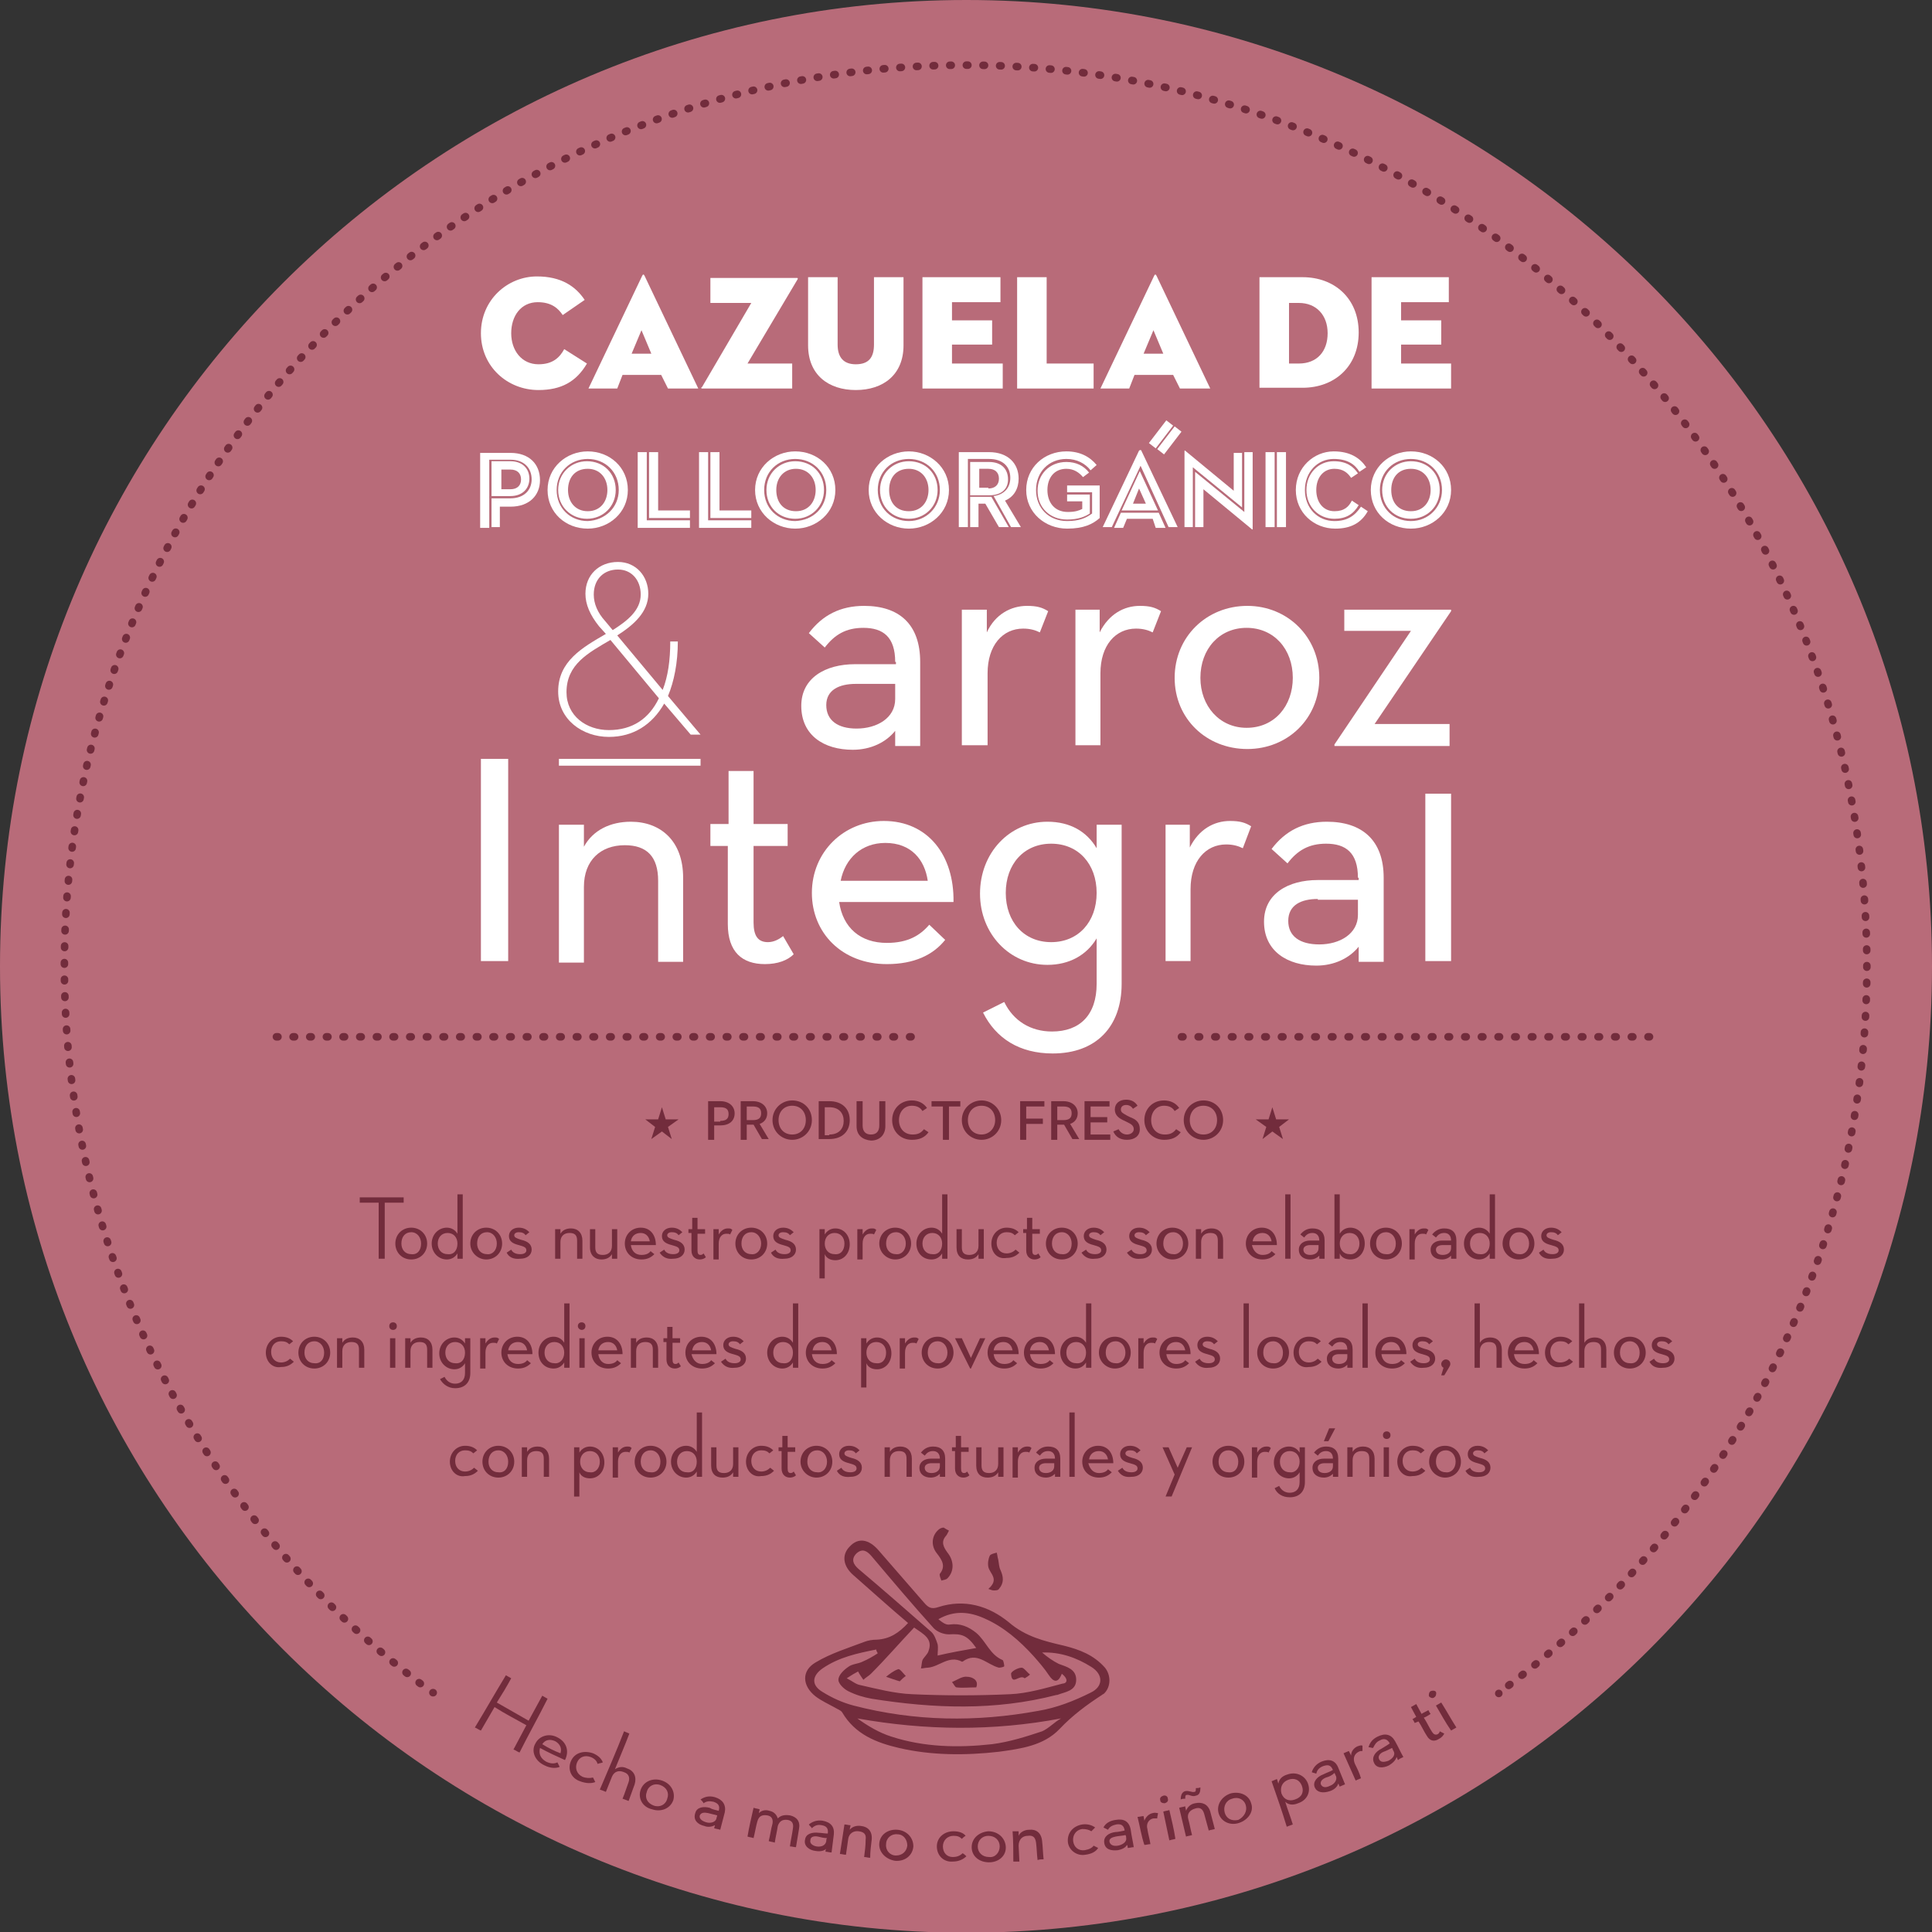 <?xml version="1.0" encoding="utf-8"?>
<!-- Generator: Adobe Illustrator 19.2.0, SVG Export Plug-In . SVG Version: 6.00 Build 0)  -->
<svg version="1.1" id="Capa_1" xmlns="http://www.w3.org/2000/svg" xmlns:xlink="http://www.w3.org/1999/xlink" x="0px" y="0px"
	 viewBox="0 0 255.1 255.1" style="enable-background:new 0 0 255.1 255.1;" xml:space="preserve">
<rect x="0" y="0" width="255.1" height="255.1" fill="#333333" stroke="none"/>
<style type="text/css">
	.st0{fill:#A0D9B3;}
	.st1{fill:none;stroke:#144733;stroke-linecap:round;stroke-miterlimit:10;}
	.st2{fill:none;stroke:#144733;stroke-linecap:round;stroke-miterlimit:10;stroke-dasharray:0.2,1.997;}
	.st3{fill:#FFFFFF;}
	.st4{fill-rule:evenodd;clip-rule:evenodd;fill:#144733;}
	.st5{fill:#144733;}
	.st6{fill:none;stroke:#144733;stroke-linecap:round;stroke-miterlimit:10;stroke-dasharray:0.2,2;}
	.st7{fill:#B86B79;}
	.st8{fill:none;stroke:#722C3C;stroke-linecap:round;stroke-miterlimit:10;}
	.st9{fill:none;stroke:#722C3C;stroke-linecap:round;stroke-miterlimit:10;stroke-dasharray:0.2,1.997;}
	.st10{fill:none;stroke:#722C3C;stroke-linecap:round;stroke-miterlimit:10;stroke-dasharray:0.2,2;}
	.st11{fill:#722C3C;}
	.st12{fill-rule:evenodd;clip-rule:evenodd;fill:#722C3C;}
	.st13{fill:#D8C2D7;}
	.st14{fill:none;stroke:#5F3653;stroke-linecap:round;stroke-miterlimit:10;}
	.st15{fill:none;stroke:#5F3653;stroke-linecap:round;stroke-miterlimit:10;stroke-dasharray:0.2,1.997;}
	.st16{fill:none;stroke:#5F3653;stroke-linecap:round;stroke-miterlimit:10;stroke-dasharray:0.2,2;}
	.st17{fill:#5F3653;}
	.st18{fill-rule:evenodd;clip-rule:evenodd;fill:#5F3653;}
	.st19{fill:#FADF8D;}
	.st20{fill:none;stroke:#9F8315;stroke-linecap:round;stroke-miterlimit:10;}
	.st21{fill:none;stroke:#9F8315;stroke-linecap:round;stroke-miterlimit:10;stroke-dasharray:0.2,1.997;}
	.st22{fill:none;stroke:#9F8315;stroke-linecap:round;stroke-miterlimit:10;stroke-dasharray:0.2,2;}
	.st23{fill:#6F561B;}
	.st24{fill-rule:evenodd;clip-rule:evenodd;fill:#6F561B;}
</style>
<g>
	<g>
		<path class="st7" d="M255.1,127.6c0,70.5-57.1,127.6-127.6,127.6C57.1,255.1,0,198,0,127.6C0,57.1,57.1,0,127.6,0
			C198,0,255.1,57.1,255.1,127.6"/>
		<path class="st8" d="M57.2,223.5C57.2,223.5,57.1,223.5,57.2,223.5"/>
		<path class="st9" d="M55.5,222.3c-28.5-21.7-47-56.1-47-94.7c0-65.7,53.3-119,119-119c65.7,0,119,53.3,119,119
			c0,39.1-18.8,73.7-47.9,95.4"/>
		<path class="st8" d="M197.9,223.6C197.8,223.6,197.8,223.6,197.9,223.6"/>
		<line class="st10" x1="156" y1="136.9" x2="218.6" y2="136.9"/>
		<line class="st10" x1="36.5" y1="136.9" x2="121.9" y2="136.9"/>
	</g>
	<g>
		<path class="st11" d="M71.6,223.9c0.2,0.1,0.5,0.3,0.7,0.4c-1.2,2.4-2.5,4.7-3.7,7.1c-0.3-0.1-0.5-0.3-0.8-0.4
			c0.6-1.1,1.1-2.1,1.7-3.2c-1.4-0.8-2.8-1.5-4.2-2.4c-0.6,1-1.2,2.1-1.8,3.1c-0.3-0.1-0.5-0.3-0.8-0.4c1.4-2.3,2.7-4.6,4.1-6.9
			c0.2,0.1,0.5,0.3,0.7,0.4c-0.6,1.1-1.2,2.1-1.9,3.2c1.4,0.8,2.8,1.6,4.2,2.4C70.4,226.1,71,225,71.6,223.9"/>
		<path class="st11" d="M72.1,232.6c0.6,0.3,1.1,0.3,1.5,0.1c0.1,0.2,0.2,0.4,0.3,0.6c-0.5,0.2-1.2,0.2-2-0.2
			c-1.3-0.6-1.8-1.9-1.2-2.9c0.5-1,1.8-1.4,2.9-0.8c1.2,0.6,1.6,1.8,1,3c-1.1-0.5-2.2-1-3.3-1.6C71.1,231.6,71.4,232.2,72.1,232.6
			 M74,231.5c0.2-0.6,0-1.2-0.7-1.6c-0.7-0.3-1.3-0.2-1.7,0.4C72.4,230.8,73.2,231.2,74,231.5"/>
		<path class="st11" d="M75.4,232.5c0.5-1.1,1.7-1.4,2.9-1c0.7,0.3,1.1,0.7,1.3,1.2c-0.2,0.1-0.4,0.1-0.7,0.2
			c-0.1-0.4-0.4-0.7-0.9-0.9c-0.8-0.3-1.5,0-1.8,0.7c-0.3,0.7-0.1,1.5,0.7,1.9c0.5,0.2,1,0.2,1.4,0.1c0.1,0.2,0.2,0.4,0.3,0.6
			c-0.5,0.2-1.2,0.2-2-0.1C75.4,234.8,74.9,233.6,75.4,232.5"/>
		<path class="st11" d="M82.4,228.6c0.2,0.1,0.5,0.2,0.7,0.3c-0.6,1.6-1.3,3.2-1.9,4.7c0.5-0.3,1-0.4,1.6-0.1c0.9,0.3,1.3,1.1,1,2.1
			l-0.8,2.2c-0.3-0.1-0.5-0.2-0.8-0.3c0.3-0.7,0.5-1.4,0.8-2.2c0.2-0.6,0-1.1-0.6-1.3c-0.7-0.3-1.3-0.1-1.6,0.6
			c-0.3,0.7-0.5,1.3-0.8,2c-0.2-0.1-0.5-0.2-0.8-0.3C80.3,233.7,81.4,231.2,82.4,228.6"/>
		<path class="st11" d="M84.6,236.3c0.4-1.1,1.6-1.6,2.8-1.2c1.2,0.4,1.8,1.5,1.5,2.6c-0.4,1.1-1.6,1.6-2.8,1.2
			C84.8,238.6,84.2,237.4,84.6,236.3 M88.1,237.5c0.3-0.8-0.1-1.5-0.9-1.8c-0.8-0.3-1.6,0.1-1.8,0.9c-0.3,0.8,0.1,1.5,0.9,1.8
			C87.1,238.7,87.9,238.3,88.1,237.5"/>
		<path class="st11" d="M94.9,239.1c0.2-0.7-0.1-1-0.7-1.2c-0.5-0.1-0.9-0.1-1.3,0.2c-0.1-0.2-0.2-0.3-0.4-0.5
			c0.6-0.4,1.2-0.5,1.9-0.3c1,0.3,1.5,1,1.3,2c-0.2,0.8-0.4,1.5-0.6,2.3c-0.3-0.1-0.5-0.1-0.8-0.2c0-0.1,0.1-0.3,0.1-0.4
			c-0.4,0.2-0.9,0.3-1.4,0.1c-0.9-0.2-1.5-0.8-1.2-1.7c0.2-0.8,1.1-0.9,1.9-0.7C94,238.9,94.5,239,94.9,239.1L94.9,239.1z
			 M93.5,239.4c-0.5-0.1-0.9-0.1-1.1,0.3c-0.1,0.4,0.2,0.7,0.8,0.9c0.6,0.2,1.3,0,1.4-0.5c0-0.1,0.1-0.3,0.1-0.4
			C94.3,239.6,93.9,239.5,93.5,239.4"/>
		<path class="st11" d="M99.5,238.7c0.3,0.1,0.5,0.1,0.8,0.2c0,0.2-0.1,0.3-0.1,0.5c0.3-0.3,0.8-0.5,1.4-0.3c0.5,0.1,0.9,0.4,1.1,1
			c0.4-0.4,0.9-0.5,1.6-0.4c0.9,0.2,1.4,0.8,1.2,1.8l-0.4,2.4c-0.3,0-0.5-0.1-0.8-0.1c0.1-0.8,0.3-1.6,0.4-2.4
			c0.1-0.6-0.1-1-0.7-1.1c-0.7-0.1-1.1,0.2-1.3,0.8c-0.1,0.7-0.3,1.5-0.4,2.2c-0.3-0.1-0.5-0.1-0.8-0.2c0.2-0.8,0.3-1.6,0.5-2.3
			c0.1-0.6-0.1-1-0.7-1.1c-0.7-0.1-1.1,0.1-1.3,0.8c-0.2,0.7-0.3,1.4-0.5,2.2c-0.3-0.1-0.5-0.1-0.8-0.2
			C98.9,241.3,99.2,240,99.5,238.7"/>
		<path class="st11" d="M109.3,242.1c0.1-0.7-0.2-1-0.8-1.1c-0.5-0.1-0.9,0-1.3,0.4c-0.1-0.2-0.3-0.3-0.4-0.5
			c0.5-0.4,1.1-0.6,1.8-0.5c1.1,0.2,1.6,0.8,1.5,1.8c-0.1,0.8-0.2,1.6-0.3,2.4c-0.3,0-0.5-0.1-0.8-0.1c0-0.1,0-0.3,0.1-0.4
			c-0.3,0.3-0.8,0.4-1.4,0.3c-0.9-0.1-1.6-0.7-1.4-1.5c0.1-0.8,1-1,1.8-0.9C108.4,242,108.9,242.1,109.3,242.1
			C109.3,242.1,109.3,242.1,109.3,242.1 M108,242.5c-0.5-0.1-1,0-1,0.5c-0.1,0.4,0.3,0.7,0.8,0.8c0.6,0.1,1.2-0.1,1.3-0.7
			c0-0.1,0-0.3,0.1-0.4C108.8,242.7,108.4,242.6,108,242.5"/>
		<path class="st11" d="M111.5,240.9c0.3,0,0.5,0.1,0.8,0.1c0,0.2-0.1,0.4-0.1,0.6c0.3-0.4,0.9-0.6,1.5-0.5c0.9,0.1,1.5,0.7,1.4,1.8
			c-0.1,0.8-0.2,1.6-0.2,2.4c-0.3,0-0.5-0.1-0.8-0.1c0.1-0.8,0.2-1.5,0.2-2.3c0.1-0.7-0.2-1-0.9-1.1c-0.7-0.1-1.3,0.3-1.4,1
			c-0.1,0.7-0.2,1.4-0.3,2.1c-0.3,0-0.5-0.1-0.8-0.1L111.5,240.9z"/>
		<path class="st11" d="M116.1,243.4c0.1-1.2,1.2-1.9,2.4-1.8c1.2,0.1,2.1,1,2.1,2.2c-0.1,1.2-1.1,2-2.4,1.9
			C116.9,245.5,116,244.5,116.1,243.4 M119.8,243.7c0-0.8-0.5-1.5-1.3-1.5c-0.8-0.1-1.5,0.5-1.5,1.3c-0.1,0.8,0.5,1.5,1.3,1.5
			C119.1,245,119.7,244.5,119.8,243.7"/>
		<path class="st11" d="M123.7,243.8c0-1.2,1-2,2.2-2c0.7,0,1.3,0.2,1.6,0.6c-0.2,0.1-0.4,0.3-0.5,0.4c-0.3-0.3-0.6-0.4-1.1-0.4
			c-0.8,0-1.4,0.6-1.4,1.4c0,0.8,0.5,1.4,1.3,1.4c0.6,0,1-0.2,1.3-0.5c0.2,0.1,0.4,0.3,0.5,0.4c-0.4,0.4-1,0.7-1.8,0.7
			C124.6,245.9,123.7,245,123.7,243.8"/>
		<path class="st11" d="M128.3,243.9c0-1.2,1-2,2.2-2.1c1.2,0,2.2,0.8,2.3,2c0.1,1.2-0.9,2.1-2.2,2.1
			C129.3,245.9,128.3,245.1,128.3,243.9 M132,243.8c0-0.8-0.6-1.4-1.5-1.4c-0.8,0-1.4,0.6-1.4,1.4c0,0.8,0.6,1.4,1.5,1.4
			C131.4,245.3,132,244.6,132,243.8"/>
		<path class="st11" d="M133.7,241.8c0.3,0,0.5,0,0.8,0c0,0.2,0,0.4,0,0.6c0.2-0.5,0.8-0.8,1.4-0.8c0.9-0.1,1.6,0.4,1.7,1.5
			c0.1,0.8,0.1,1.6,0.2,2.4c-0.3,0-0.5,0-0.8,0.1c-0.1-0.8-0.1-1.5-0.2-2.3c-0.1-0.7-0.4-1-1.1-0.9c-0.7,0-1.2,0.5-1.2,1.3l0.1,2.1
			c-0.3,0-0.5,0-0.8,0C133.8,244.4,133.8,243.1,133.7,241.8"/>
		<path class="st11" d="M141,243.2c-0.1-1.2,0.7-2.1,1.9-2.3c0.7-0.1,1.3,0.1,1.7,0.4c-0.2,0.2-0.3,0.3-0.5,0.5
			c-0.3-0.2-0.7-0.3-1.2-0.3c-0.8,0.1-1.3,0.8-1.2,1.6c0.1,0.8,0.7,1.3,1.5,1.2c0.6-0.1,1-0.3,1.2-0.6c0.2,0.1,0.4,0.2,0.6,0.3
			c-0.3,0.5-0.9,0.8-1.7,0.9C142.2,245.1,141.1,244.3,141,243.2"/>
		<path class="st11" d="M148.5,241.7c-0.1-0.7-0.5-0.9-1.1-0.8c-0.5,0.1-0.9,0.3-1.1,0.7c-0.2-0.1-0.4-0.2-0.6-0.3
			c0.3-0.6,0.9-0.9,1.6-1c1.1-0.2,1.8,0.2,2,1.3c0.1,0.8,0.3,1.6,0.4,2.3c-0.3,0-0.5,0.1-0.8,0.1c0-0.1,0-0.3-0.1-0.4
			c-0.2,0.4-0.7,0.6-1.2,0.7c-0.9,0.1-1.7-0.1-1.8-1c-0.1-0.8,0.6-1.3,1.5-1.4C147.6,241.9,148,241.8,148.5,241.7
			C148.5,241.7,148.5,241.7,148.5,241.7 M147.3,242.5c-0.5,0.1-0.9,0.3-0.8,0.7c0.1,0.4,0.5,0.6,1.1,0.5c0.6-0.1,1.2-0.5,1.1-1
			c0-0.1,0-0.3-0.1-0.4C148.2,242.4,147.8,242.4,147.3,242.5"/>
		<path class="st11" d="M150.2,239.9c0.3,0,0.5-0.1,0.8-0.1l0.1,0.6c0.2-0.5,0.6-0.9,1.1-1c0.3-0.1,0.5,0,0.7,0
			c0,0.2-0.1,0.4-0.1,0.7c-0.2,0-0.3,0-0.5,0c-0.6,0.1-1,0.7-0.8,1.4c0.1,0.7,0.3,1.3,0.4,2c-0.3,0-0.5,0.1-0.8,0.1
			C150.7,242.4,150.5,241.1,150.2,239.9"/>
		<path class="st11" d="M153.2,237.7c-0.1-0.3,0.1-0.5,0.4-0.6c0.3-0.1,0.6,0.1,0.6,0.4c0.1,0.3-0.1,0.5-0.4,0.6
			C153.5,238.1,153.2,238,153.2,237.7 M153.6,239.2c0.3-0.1,0.5-0.1,0.8-0.2c0.3,1.3,0.6,2.5,0.8,3.8c-0.3,0.1-0.5,0.1-0.8,0.2
			L153.6,239.2z"/>
		<path class="st11" d="M155.7,238.7c0.3-0.1,0.5-0.1,0.8-0.2c0,0.2,0.1,0.4,0.1,0.6c0.2-0.5,0.6-0.9,1.2-1c0.9-0.2,1.7,0.1,2,1.1
			c0.2,0.8,0.4,1.5,0.6,2.3c-0.3,0.1-0.5,0.1-0.8,0.2c-0.2-0.7-0.4-1.5-0.6-2.2c-0.2-0.7-0.6-0.9-1.2-0.7c-0.7,0.2-1.1,0.7-0.9,1.4
			c0.2,0.7,0.3,1.4,0.5,2.1c-0.3,0.1-0.5,0.1-0.8,0.2C156.3,241.2,156,240,155.7,238.7 M156.7,237c-0.2,0-0.2,0.2-0.2,0.5
			c-0.2,0-0.4,0-0.6,0.1c0-0.6,0.2-1,0.6-1.1c0.5-0.1,0.9,0.2,1.2,0.1c0.2,0,0.2-0.2,0.2-0.5c0.2,0,0.4,0,0.6-0.1
			c0,0.6-0.1,1-0.6,1.1C157.4,237.3,157,236.9,156.7,237"/>
		<path class="st11" d="M160.9,239.4c-0.3-1.1,0.4-2.2,1.6-2.6c1.2-0.3,2.4,0.2,2.7,1.3c0.4,1.1-0.4,2.2-1.6,2.6
			C162.4,241.1,161.2,240.5,160.9,239.4 M164.5,238.4c-0.2-0.8-1-1.2-1.8-0.9c-0.8,0.2-1.2,1-1,1.8c0.2,0.8,0.9,1.2,1.8,1
			C164.3,239.9,164.7,239.1,164.5,238.4"/>
		<path class="st11" d="M167.9,235.2c0.2-0.1,0.5-0.2,0.7-0.3c0.1,0.2,0.1,0.4,0.2,0.6c0.1-0.6,0.5-1,1.2-1.2
			c1.1-0.4,2.3,0.1,2.7,1.2c0.4,1.1-0.1,2.2-1.3,2.6c-0.7,0.3-1.3,0.2-1.7-0.2c0.3,1,0.7,2,1,3c-0.3,0.1-0.5,0.2-0.8,0.3
			C169.3,239.2,168.6,237.2,167.9,235.2 M171.9,235.8c-0.3-0.8-1-1.1-1.8-0.8c-0.8,0.3-1.1,1-0.9,1.8c0.3,0.8,1,1.1,1.8,0.8
			C171.9,237.3,172.2,236.6,171.9,235.8"/>
		<path class="st11" d="M176,233.7c-0.3-0.7-0.7-0.7-1.3-0.5c-0.5,0.2-0.8,0.5-0.9,1c-0.2-0.1-0.4-0.1-0.6-0.2
			c0.2-0.6,0.6-1.1,1.3-1.4c1-0.4,1.8-0.2,2.2,0.8c0.3,0.7,0.6,1.5,0.9,2.2c-0.2,0.1-0.5,0.2-0.7,0.3c-0.1-0.1-0.1-0.3-0.2-0.4
			c-0.1,0.4-0.5,0.8-1.1,1c-0.9,0.3-1.7,0.2-2-0.5c-0.3-0.7,0.3-1.4,1.1-1.7C175.3,234,175.7,233.9,176,233.7
			C176.1,233.7,176,233.7,176,233.7 M175.1,234.7c-0.5,0.2-0.8,0.5-0.7,0.9c0.2,0.4,0.6,0.5,1.2,0.2c0.6-0.2,1-0.8,0.8-1.3
			c-0.1-0.1-0.1-0.3-0.2-0.4C175.9,234.4,175.5,234.6,175.1,234.7"/>
		<path class="st11" d="M177.4,231.5c0.2-0.1,0.5-0.2,0.7-0.3c0.1,0.2,0.2,0.4,0.3,0.6c0-0.6,0.4-1,0.8-1.2c0.3-0.1,0.5-0.2,0.7-0.1
			c0,0.2,0,0.4,0,0.7c-0.2,0-0.3,0-0.5,0.1c-0.6,0.3-0.8,0.9-0.5,1.6c0.3,0.6,0.6,1.2,0.8,1.9c-0.2,0.1-0.5,0.2-0.7,0.3L177.4,231.5
			z"/>
		<path class="st11" d="M183.5,230.2c-0.3-0.6-0.8-0.7-1.3-0.4c-0.5,0.2-0.7,0.6-0.9,1c-0.2,0-0.4-0.1-0.6-0.1
			c0.2-0.7,0.6-1.1,1.2-1.4c1-0.5,1.8-0.3,2.3,0.6c0.4,0.7,0.7,1.4,1.1,2.1c-0.2,0.1-0.5,0.2-0.7,0.4c-0.1-0.1-0.1-0.3-0.2-0.4
			c-0.1,0.4-0.5,0.8-1,1.1c-0.8,0.4-1.7,0.4-2-0.4c-0.3-0.7,0.2-1.4,1-1.8C182.7,230.7,183.1,230.5,183.5,230.2
			C183.5,230.3,183.5,230.3,183.5,230.2 M182.7,231.3c-0.5,0.2-0.8,0.6-0.6,1c0.2,0.4,0.6,0.4,1.2,0.2c0.6-0.3,1-0.8,0.7-1.3
			c-0.1-0.1-0.1-0.3-0.2-0.4C183.4,231,183,231.2,182.7,231.3"/>
		<path class="st11" d="M186.8,227.5c-0.1-0.2-0.2-0.4-0.3-0.5c0.2-0.1,0.3-0.2,0.5-0.3c-0.2-0.4-0.5-0.9-0.7-1.3
			c0.2-0.1,0.5-0.3,0.7-0.4l0.7,1.3c0.3-0.2,0.6-0.3,0.9-0.5c0.1,0.2,0.2,0.4,0.3,0.5c-0.3,0.2-0.6,0.4-0.9,0.5
			c0.4,0.6,0.7,1.3,1.1,1.9c0.2,0.3,0.4,0.4,0.7,0.3c0.2-0.1,0.3-0.3,0.3-0.4c0.2,0.1,0.4,0.2,0.6,0.3c-0.1,0.2-0.3,0.5-0.7,0.7
			c-0.6,0.4-1.2,0.3-1.6-0.4c-0.4-0.6-0.7-1.3-1.1-1.9C187.1,227.4,187,227.4,186.8,227.5"/>
		<path class="st11" d="M188.7,224c-0.1-0.2,0-0.6,0.2-0.7c0.2-0.1,0.6-0.1,0.7,0.1c0.1,0.2,0,0.6-0.2,0.7
			C189.2,224.3,188.9,224.2,188.7,224 M189.6,225.2c0.2-0.1,0.5-0.3,0.7-0.4c0.7,1.1,1.3,2.2,2,3.3c-0.2,0.1-0.5,0.3-0.7,0.4
			C190.9,227.5,190.3,226.4,189.6,225.2"/>
		<path class="st3" d="M87.5,91.1c0.7-1.8,1-3.9,1-6.4h1c0,2.8-0.5,5.3-1.3,7.2l4.3,5.1h-1.3l-3.5-4.1c-1.6,2.8-4.1,4.4-7.3,4.4
			c-3.5,0-6.7-2.3-6.7-6c0-4,3.2-5.8,6.3-7.6l-0.9-1c-1.2-1.5-1.8-2.9-1.8-4.3c0-2.5,1.8-4.2,4.3-4.2c2.4,0,4,1.9,4,4.2
			c0,2.4-1.9,4.1-4.1,5.5L87.5,91.1z M80.6,84.5c-2.9,1.7-5.8,3.2-5.8,6.9c0,3.1,2.6,5,5.6,5c3.1,0,5.3-1.5,6.6-4.2L80.6,84.5z
			 M84.6,78.5c0-1.9-1.2-3.3-3-3.3c-1.9,0-3.2,1.3-3.2,3.3c0,1.2,0.5,2.4,1.5,3.5l1,1.2C82.8,82,84.6,80.6,84.6,78.5"/>
		<polygon class="st3" points="83.2,100.2 83.1,100.2 73.8,100.2 73.8,101.1 83.1,101.1 83.2,101.1 92.5,101.1 92.5,100.2 		"/>
		<path class="st3" d="M71.1,51.5c-4.1,0-7.6-3.1-7.6-7.5s3.5-7.5,7.4-7.5c3.2,0,5.1,1.3,6.3,3.1l-2.9,2c-0.6-0.9-1.5-1.7-3.3-1.7
			c-2.2,0-3.5,1.8-3.5,4.1c0,2.3,1.4,4.1,3.6,4.1c1.9,0,2.8-0.9,3.4-2l3,1.9C76.1,50.4,74.1,51.5,71.1,51.5"/>
		<path class="st3" d="M87.3,49.5h-5.1l-0.7,1.8h-3.8l7.1-14.9c0.1-0.2,0.2-0.2,0.3,0l7.1,14.9h-4L87.3,49.5z M83.4,46.7H86
			l-1.3-3.1L83.4,46.7z"/>
		<path class="st3" d="M92.7,51.1l6.5-11.1h-5.4v-3.3h11.4c0.1,0,0.2,0,0.1,0.2L98.7,48h5.9v3.3H92.7C92.6,51.3,92.5,51.2,92.7,51.1
			"/>
		<path class="st3" d="M106.7,45.6v-9h3.9v8.9c0,1.7,0.8,2.6,2.4,2.6c1.7,0,2.4-0.9,2.4-2.6v-8.9h3.9v9c0,3.9-2.7,5.9-6.3,5.9
			C109.4,51.5,106.7,49.5,106.7,45.6"/>
		<polygon class="st3" points="121.8,36.6 132.1,36.6 132.1,39.9 125.7,39.9 125.7,42.3 131,42.3 131,45.5 125.7,45.5 125.7,48 
			132.4,48 132.4,51.3 121.8,51.3 		"/>
		<polygon class="st3" points="134.3,36.6 138.2,36.6 138.2,48 144.4,48 144.4,51.3 134.3,51.3 		"/>
		<path class="st3" d="M154.9,49.5h-5.1l-0.7,1.8h-3.8l7.1-14.9c0.1-0.2,0.2-0.2,0.3,0l7.1,14.9h-4L154.9,49.5z M151,46.7h2.6
			l-1.3-3.1L151,46.7z"/>
		<path class="st3" d="M166.3,36.6h5.7c4.2,0,7.4,2.8,7.4,7.3c0,4.5-3.2,7.3-7.4,7.3h-5.7V36.6z M171.5,48c2.4,0,3.8-1.6,3.8-4
			c0-2.4-1.5-4-3.8-4h-1.3v8H171.5z"/>
		<polygon class="st3" points="181.1,36.6 191.3,36.6 191.3,39.9 185,39.9 185,42.3 190.3,42.3 190.3,45.5 185,45.5 185,48 
			191.6,48 191.6,51.3 181.1,51.3 		"/>
		<path class="st3" d="M66.1,69.6h-1.2v-3.8h2.5c1.8,0,2.8-1.1,2.8-2.5c0-1.5-1-2.6-2.8-2.6h-2.8v9h-1.2v-9.9h4
			c2.5,0,3.9,1.5,3.9,3.6c0,2-1.4,3.5-3.9,3.5h-1.4V69.6z M64.9,65.5v-4.6h2.5c1.6,0,2.5,1,2.5,2.3c0,1.3-0.9,2.3-2.5,2.3H64.9z
			 M67.4,64.6c0.9,0,1.4-0.5,1.4-1.3c0-0.8-0.5-1.3-1.4-1.3h-1.2v2.6H67.4z"/>
		<path class="st3" d="M72.3,64.7c0-3,2.5-5.1,5.3-5.1c2.9,0,5.3,2.1,5.3,5.1c0,3-2.5,5.1-5.3,5.1C74.7,69.8,72.3,67.7,72.3,64.7
			 M81.7,64.7c0-2.4-1.8-4.1-4.1-4.1c-2.3,0-4.1,1.7-4.1,4.1c0,2.4,1.8,4.1,4.1,4.1C79.9,68.7,81.7,67,81.7,64.7 M73.7,64.7
			c0-2.2,1.7-3.8,3.8-3.8c2.2,0,3.8,1.6,3.8,3.8c0,2.2-1.7,3.8-3.8,3.8C75.4,68.5,73.7,66.9,73.7,64.7 M80.2,64.7
			c0-1.6-1-2.8-2.6-2.8c-1.7,0-2.6,1.2-2.6,2.8c0,1.6,1,2.8,2.6,2.8C79.3,67.5,80.2,66.2,80.2,64.7"/>
		<path class="st3" d="M84.2,59.7h1.2v9h5.7v1h-6.9V59.7z M91.1,68.4h-5.4v-8.7h1.2v7.7h4.2V68.4z"/>
		<path class="st3" d="M92.3,59.7h1.2v9h5.7v1h-6.9V59.7z M99.2,68.4h-5.4v-8.7h1.2v7.7h4.2V68.4z"/>
		<path class="st3" d="M99.7,64.7c0-3,2.5-5.1,5.3-5.1c2.9,0,5.3,2.1,5.3,5.1c0,3-2.5,5.1-5.3,5.1C102.2,69.8,99.7,67.7,99.7,64.7
			 M109.1,64.7c0-2.4-1.8-4.1-4.1-4.1c-2.3,0-4.1,1.7-4.1,4.1c0,2.4,1.8,4.1,4.1,4.1C107.4,68.7,109.1,67,109.1,64.7 M101.2,64.7
			c0-2.2,1.7-3.8,3.8-3.8c2.2,0,3.8,1.6,3.8,3.8c0,2.2-1.7,3.8-3.8,3.8C102.8,68.5,101.2,66.9,101.2,64.7 M107.7,64.7
			c0-1.6-1-2.8-2.6-2.8s-2.6,1.2-2.6,2.8c0,1.6,0.9,2.8,2.6,2.8S107.7,66.2,107.7,64.7"/>
		<path class="st3" d="M114.7,64.7c0-3,2.5-5.1,5.3-5.1s5.3,2.1,5.3,5.1c0,3-2.5,5.1-5.3,5.1S114.7,67.7,114.7,64.7 M124.1,64.7
			c0-2.4-1.8-4.1-4.1-4.1s-4.1,1.7-4.1,4.1c0,2.4,1.8,4.1,4.1,4.1S124.1,67,124.1,64.7 M116.2,64.7c0-2.2,1.7-3.8,3.8-3.8
			c2.2,0,3.8,1.6,3.8,3.8c0,2.2-1.7,3.8-3.8,3.8C117.8,68.5,116.2,66.9,116.2,64.7 M122.6,64.7c0-1.6-1-2.8-2.6-2.8
			c-1.7,0-2.6,1.2-2.6,2.8c0,1.6,0.9,2.8,2.6,2.8C121.7,67.5,122.6,66.2,122.6,64.7"/>
		<path class="st3" d="M127.8,69.6h-1.2v-9.9h4c2.5,0,3.9,1.5,3.9,3.5c0,1.3-0.6,2.4-1.8,2.9l2.1,3.5h-1.3l-2.3-4.1
			c1.4-0.2,2.2-1.1,2.2-2.4c0-1.5-1-2.5-2.8-2.5h-2.8V69.6z M128.1,65.4v-4.4h2.5c1.6,0,2.5,0.9,2.5,2.3c0,1.3-0.9,2.1-2.5,2.1
			H128.1z M129.3,69.6h-1.2v-4h2.5c0.1,0,0.2,0,0.3,0l2.3,4h-1.3l-1.8-3.1h-0.9V69.6z M130.5,64.5c0.9,0,1.4-0.5,1.4-1.3
			c0-0.8-0.5-1.3-1.4-1.3h-1.2v2.5H130.5z"/>
		<path class="st3" d="M140.9,65v-0.9h4.3v4.3c-0.9,0.8-2.1,1.4-4.3,1.4c-2.9,0-5.4-2.1-5.4-5.1c0-3,2.4-5.1,5.3-5.1
			c1.8,0,3.1,0.7,4,1.8l-0.8,0.7c-0.7-0.9-1.8-1.5-3.2-1.5c-2.3,0-4,1.7-4,4.1c0,2.4,1.7,4.1,4.1,4.1c1.6,0,2.5-0.4,3.3-1V65H140.9z
			 M142.9,66.2h-2v-0.9h3v2.5c-0.6,0.4-1.5,0.8-3,0.8c-2.3,0-3.9-1.6-3.9-3.8c0-2.2,1.6-3.8,3.8-3.8c1.3,0,2.3,0.5,3,1.4L143,63
			c-0.5-0.6-1.2-1.1-2.2-1.1c-1.6,0-2.5,1.2-2.5,2.8s0.9,2.9,2.7,2.9c1,0,1.5-0.2,1.9-0.4V66.2z"/>
		<path class="st3" d="M146.8,69.6h-1.2l4.8-10.1c0.1-0.1,0.3-0.1,0.3,0l4.8,10.1h-1.2l-3.7-8.1L146.8,69.6z M152.2,68.5h-3.4
			l-0.5,1.2h-1.2l0.9-2h5l0.9,2h-1.3L152.2,68.5z M150.5,62.2l2.4,5.2h-4.8L150.5,62.2z M149.6,66.5h1.7l-0.9-2L149.6,66.5z"/>
		<path class="st3" d="M157.5,69.6h-1.1V59.6c0-0.1,0-0.2,0.2,0l6.3,5.2v-5h1.1V67l-6.5-5.3V69.6z M158.9,64.6v5h-1.1v-7.3l6.5,5.3
			v-7.9h1.1v10.1c0,0.1,0,0.2-0.2,0L158.9,64.6z"/>
		<path class="st3" d="M167.1,59.7h1.2v9.9h-1.2V59.7z M168.6,59.7h1.2v9.9h-1.2V59.7z"/>
		<path class="st3" d="M176.3,69.8c-2.8,0-5.2-2.1-5.2-5.1c0-3,2.4-5.1,5-5.1c2.2,0,3.5,0.9,4.3,2.1l-0.9,0.6
			c-0.6-1-1.6-1.7-3.4-1.7c-2.1,0-3.8,1.7-3.8,4.1c0,2.4,1.7,4.1,3.9,4.1c1.7,0,2.7-0.7,3.5-1.9l0.9,0.6
			C179.7,69.1,178.3,69.8,176.3,69.8 M179.3,62.5l-0.9,0.6c-0.4-0.6-1-1.2-2.2-1.2c-1.5,0-2.4,1.2-2.4,2.8c0,1.6,0.9,2.8,2.4,2.8
			c1.3,0,1.9-0.6,2.3-1.4l0.9,0.6c-0.7,1.2-1.7,1.8-3.2,1.8c-2.1,0-3.7-1.6-3.7-3.8s1.6-3.8,3.6-3.8
			C177.8,60.9,178.7,61.6,179.3,62.5"/>
		<path class="st3" d="M181,64.7c0-3,2.5-5.1,5.3-5.1c2.9,0,5.3,2.1,5.3,5.1c0,3-2.5,5.1-5.3,5.1C183.4,69.8,181,67.7,181,64.7
			 M190.4,64.7c0-2.4-1.8-4.1-4.1-4.1s-4.1,1.7-4.1,4.1c0,2.4,1.8,4.1,4.1,4.1S190.4,67,190.4,64.7 M182.5,64.7
			c0-2.2,1.7-3.8,3.8-3.8c2.2,0,3.8,1.6,3.8,3.8c0,2.2-1.7,3.8-3.8,3.8C184.1,68.5,182.5,66.9,182.5,64.7 M188.9,64.7
			c0-1.6-1-2.8-2.6-2.8c-1.7,0-2.6,1.2-2.6,2.8c0,1.6,0.9,2.8,2.6,2.8C188,67.5,188.9,66.2,188.9,64.7"/>
		<rect x="63.5" y="100.2" class="st3" width="3.6" height="26.7"/>
		<path class="st3" d="M73.8,108.9h3.3v2.9c1.2-2.2,3.5-3.3,6.2-3.3c3.9,0,6.9,2.5,6.9,7.4v11.1h-3.3v-10.7c0-3.2-1.5-4.7-4.4-4.7
			c-3.2,0-5.4,2-5.4,5.5v10h-3.3V108.9z"/>
		<path class="st3" d="M93.8,111.7v-2.9h2.4v-7h3.3v7h4.5v2.9h-4.5v10.1c0,1.8,0.6,2.6,1.9,2.6c0.8,0,1.5-0.4,2-0.8l1.4,2.4
			c-0.8,0.8-2.1,1.3-3.8,1.3c-3,0-4.9-1.6-4.9-5.3v-10.3H93.8z"/>
		<path class="st3" d="M117.1,124.5c2.8,0,4.4-1,5.6-2.4l2.1,2c-1.6,2-4.1,3.2-7.7,3.2c-5.9,0-9.9-4.1-9.9-9.4
			c0-5.4,4.2-9.5,9.5-9.5c5.8,0,9.3,4.5,9.2,10.7h-15.1C111.3,122.5,113.6,124.5,117.1,124.5 M122.5,116.3c-0.4-2.8-2.2-5-5.6-5
			c-3.1,0-5.3,2-5.9,5H122.5z"/>
		<path class="st3" d="M129.8,133.7l2.8-1.4c1.2,2.5,3.5,3.9,6.3,3.9c3.7,0,5.9-2.2,5.9-6.3v-6c-1.3,2.2-3.6,3.5-6.5,3.5
			c-5,0-8.9-4.1-8.9-9.4c0-5.4,3.9-9.5,8.9-9.5c3,0,5.2,1.3,6.5,3.5v-3.1h3.3v21c0,5.7-3.4,9.2-9.1,9.2
			C134.6,139.1,131.5,137.1,129.8,133.7 M144.8,117.9c0-3.8-2.4-6.5-6-6.5c-3.6,0-6,2.7-6,6.5c0,3.8,2.4,6.5,6,6.5
			C142.4,124.4,144.8,121.7,144.8,117.9"/>
		<path class="st3" d="M153.8,108.9h3.3v3c1.2-2.4,3.2-3.5,5.3-3.5c1.3,0,2,0.2,2.8,0.7l-1.1,2.9c-0.6-0.3-1.3-0.5-2.2-0.5
			c-2.7,0-4.7,2.2-4.7,5.9v9.5h-3.3V108.9z"/>
		<path class="st3" d="M179.3,115.9c0-3.3-1.6-4.5-4.2-4.5c-2.3,0-3.8,0.9-5.1,2.6l-2.1-1.9c1.8-2.4,4.2-3.6,7.3-3.6
			c4.6,0,7.5,2.4,7.5,7.4v11.1h-3.3v-2c-1.2,1.5-3.2,2.5-5.6,2.5c-3.8,0-6.9-1.9-6.9-5.8c0-3.7,3.2-5.5,7.1-5.5h5.4V115.9z
			 M174,118.7c-2.2,0-3.9,0.8-3.9,2.9c0,2,1.5,3.1,4.1,3.1c2.7,0,5.1-1.4,5.1-3.9v-2H174z"/>
		<rect x="188.2" y="104.8" class="st3" width="3.4" height="22.1"/>
		<path class="st3" d="M118.2,87.4c0-3.3-1.6-4.5-4.2-4.5c-2.3,0-3.8,0.9-5.1,2.6l-2.1-1.9c1.8-2.4,4.2-3.6,7.3-3.6
			c4.6,0,7.4,2.4,7.4,7.4v11.1h-3.3v-2c-1.2,1.5-3.2,2.5-5.6,2.5c-3.8,0-6.8-1.9-6.8-5.8c0-3.7,3.2-5.5,7.1-5.5h5.4V87.4z M113,90.3
			c-2.2,0-3.9,0.8-3.9,2.8c0,2,1.5,3.1,4,3.1c2.7,0,5.1-1.4,5.1-3.9v-2H113z"/>
		<path class="st3" d="M127,80.5h3.3v3c1.1-2.4,3.2-3.5,5.3-3.5c1.3,0,2,0.2,2.8,0.7l-1.1,2.8c-0.6-0.3-1.3-0.5-2.2-0.5
			c-2.7,0-4.7,2.2-4.7,5.9v9.5H127V80.5z"/>
		<path class="st3" d="M141.9,80.5h3.3v3c1.2-2.4,3.2-3.5,5.3-3.5c1.3,0,2,0.2,2.8,0.7l-1.1,2.8c-0.6-0.3-1.3-0.5-2.2-0.5
			c-2.7,0-4.7,2.2-4.7,5.9v9.5h-3.3V80.5z"/>
		<path class="st3" d="M155.1,89.5c0-5.4,4.2-9.5,9.6-9.5c5.3,0,9.5,4.1,9.5,9.5c0,5.4-4.2,9.4-9.5,9.4
			C159.3,98.9,155.1,94.9,155.1,89.5 M170.7,89.5c0-3.8-2.5-6.6-6.1-6.6c-3.6,0-6.1,2.8-6.1,6.6c0,3.7,2.5,6.6,6.1,6.6
			C168.3,96.1,170.7,93.2,170.7,89.5"/>
		<polygon class="st3" points="176.2,98.3 186.3,83.3 177.5,83.3 177.5,80.5 191.6,80.5 191.6,80.7 181.5,95.6 191.4,95.6 
			191.4,98.5 176.2,98.5 		"/>
		<path class="st3" d="M154,55.5l0.9,0.7l-2.3,3l-0.9-0.7L154,55.5z M152.8,59.3l2.3-3L156,57l-2.3,3L152.8,59.3z"/>
		<path class="st12" d="M119.9,214.3c-2.5-2.1-4.8-4.2-7.2-6.3c-1.4-1.2-1.6-2.7-0.5-3.8c1.1-1.2,2.5-1,3.8,0.5c2,2.3,4,4.6,6,6.9
			c0.6,0.7,1,0.9,1.9,0.6c3.4-1.1,6.6-0.2,9.3,2c2.2,1.9,4.7,2.5,7.3,3.1c2,0.5,3.9,1.2,5.4,2.9c0.8,1,0.8,2.5-0.1,3.4
			c-0.1,0.1-0.2,0.1-0.3,0.2c-2,1.3-3.9,2.7-5.6,4.5c-2.1,2.2-5.1,2.6-8,3c-4.4,0.5-8.9,0.5-13.2-0.5c-3-0.7-5.8-1.8-7.5-4.7
			c-0.2-0.3-0.6-0.4-0.9-0.6c-0.9-0.5-1.8-0.9-2.6-1.5c-1.8-1.4-1.9-3.4,0-4.5c2-1.2,4.3-1.9,6.4-2.7c0.5-0.2,1.1-0.3,1.7-0.3
			C117.5,216.4,118.7,215.6,119.9,214.3 M140.2,221c-0.5,1.3-1.1,1.1-1.7,0.2c-0.6-0.9-1.3-1.7-2-2.5c-1.9-2.1-4-3.9-6.5-5
			c-2-0.9-4-1.1-6.1,0.1c0.5,0.4,1,0.8,1.5,0.7c1.4-0.2,2.5,0.3,3.5,1.1c1.3,1.1,1.8,2.9,3.5,3.6c0.1,0.1,0.2,0.6,0.2,0.8
			c0,0.1-0.5,0.2-0.7,0.2c-1.6-0.4-2.9-2.2-4.8-0.8c0,0-0.1,0-0.1,0c-1.7-0.9-3,0.7-4.5,0.8c-0.3,0-0.6,0.1-0.9,0.1
			c0.1-0.4,0.1-0.8,0.2-1.1c0.2-0.4,0.7-0.8,0.8-1.2c0.6-1.6-0.6-2.2-1.9-3.1c-1.9,2-3.7,4.1-5.7,6.1c-0.3,0.3-0.7,0.5-1,0.8
			c-0.2-0.3-0.5-0.7-0.7-1.1c-0.4,0.2-0.9,0.5-1.5,0.9c0.8,0.4,1.2,0.8,1.8,0.9c2.2,0.5,4.5,1.1,6.8,1.2c4.3,0.2,8.7,0.2,13,0
			c2.3-0.1,4.6-0.8,6.9-1.4C140.8,222.3,141.2,221.8,140.2,221 M115.9,218.3c-0.1-0.2-0.2-0.3-0.2-0.5c-2.5,0.5-4.9,1-7.1,2.5
			c-1.4,1-1.5,2.2,0,3.1c1.3,0.8,2.6,1.4,4.1,1.8c8.1,2.1,16.2,2.2,24.4,0.7c2.4-0.4,4.7-1.3,6.9-2.4c1.7-0.8,1.7-2.4,0.1-3.4
			c-1.9-1.2-4.1-2-6.5-1.9c0.7,0.6,1.4,1.1,2.2,1.5c1.1,0.4,2.3,0.7,2.3,2.1c0,1.5-1.5,1.6-2.5,2c0,0-0.1,0-0.1,0
			c-8.1,2.1-16.2,1.8-24.4,0.5c-1.1-0.2-2.1-0.5-3.1-1c-0.6-0.3-1.3-1-1.3-1.5c0-0.6,0.7-1.3,1.3-1.7c0.5-0.4,1.3-0.4,1.9-0.7
			C114.6,219.1,115.3,218.7,115.9,218.3 M140.1,226.9c-9,1.7-17.9,1.6-26.9,0c1.4,1,2.9,1.9,4.5,2.4c4.3,1.4,8.8,1.5,13.3,1
			c2.3-0.3,4.5-1,6.6-1.7C138.5,228.2,139.2,227.4,140.1,226.9 M128.9,217.6c-1.2-1.7-1.9-1.9-3.6-1.8c-0.7,0-1.5-0.3-2-0.8
			c-2.8-3.1-5.5-6.3-8.2-9.5c-0.6-0.7-1.2-1.1-2-0.4c-0.8,0.8-0.4,1.5,0.3,2.1c3.2,2.7,6.4,5.5,9.6,8.3c0.4,0.4,0.6,1,0.8,1.6
			c0.1,0.5,0,1,0,1.5C125.5,218.2,127.2,217.9,128.9,217.6"/>
		<path class="st12" d="M125.3,202.1c-0.2,0.4-0.3,0.6-0.4,0.7c-0.7,0.8-0.3,1.5,0.2,2.2c0.9,1.1,0.9,2.5,0,3.4
			c-0.2,0.2-0.5,0.2-0.8,0.3c-0.1-0.3-0.3-0.7-0.2-0.9c0.8-1,0.3-1.8-0.4-2.7c-0.8-1-0.7-2.3,0.2-3.1c0.2-0.2,0.5-0.3,0.7-0.3
			C124.9,201.9,125.1,202,125.3,202.1"/>
		<path class="st12" d="M130.5,209.8c1.5-1.3,0.2-2,0-2.9c-0.1-0.5,0-1.1,0.2-1.5c0.1-0.2,0.6-0.3,0.9-0.4c0.1,0.3,0.1,0.6,0.2,0.9
			c0.1,0.5,0.1,1,0.3,1.4c0.4,0.9,0.5,1.7-0.2,2.5c-0.1,0.2-0.5,0.2-0.7,0.2C131,210,130.8,209.9,130.5,209.8"/>
		<path class="st12" d="M128.9,222.8c-1,0-1.8,0.1-2.6,0c-0.2,0-0.4-0.5-0.6-0.7c0.7-0.3,1.4-0.8,2-0.7
			C128.3,221.4,129.3,221.8,128.9,222.8"/>
		<path class="st12" d="M135.3,221.6c-0.7-0.6-1.7,1.1-1.8-0.6c0-0.3,0.9-0.8,1.4-0.8c0.3,0,0.7,0.6,1.1,0.9
			C135.8,221.3,135.5,221.5,135.3,221.6"/>
		<path class="st12" d="M118.8,222c-0.7-0.2-1.2-0.4-1.8-0.6c0.5-0.4,1-0.8,1.6-1c0.2-0.1,0.7,0.6,1,0.9
			C119.3,221.5,119.1,221.7,118.8,222"/>
	</g>
	<g>
		<path class="st11" d="M94.3,150.5h-0.8v-5.1h1.6c1.2,0,1.9,0.7,1.9,1.6c0,1-0.7,1.6-1.9,1.6h-0.8V150.5z M95.1,148
			c0.8,0,1.1-0.3,1.1-0.9c0-0.6-0.3-0.9-1.1-0.9h-0.8v1.9H95.1z"/>
		<path class="st11" d="M98.6,150.5h-0.8v-5.1h1.6c1.2,0,1.9,0.7,1.9,1.6c0,0.7-0.4,1.2-1,1.4l1.2,2h-0.9l-1.1-1.9h-0.1h-0.8V150.5z
			 M99.4,147.9c0.8,0,1.1-0.3,1.1-0.9c0-0.6-0.3-0.9-1.1-0.9h-0.8v1.8H99.4z"/>
		<path class="st11" d="M102,147.9c0-1.5,1.2-2.6,2.6-2.6c1.5,0,2.6,1.1,2.6,2.6c0,1.5-1.2,2.6-2.6,2.6
			C103.2,150.5,102,149.4,102,147.9 M106.4,147.9c0-1.1-0.7-1.9-1.8-1.9c-1.1,0-1.8,0.8-1.8,1.9c0,1.1,0.7,1.9,1.8,1.9
			C105.7,149.8,106.4,149,106.4,147.9"/>
		<path class="st11" d="M108.1,145.4h1.4c1.7,0,2.7,1,2.7,2.5c0,1.5-1,2.5-2.7,2.5h-1.4V145.4z M109.5,149.8c1.3,0,1.9-0.8,1.9-1.8
			s-0.6-1.8-1.9-1.8h-0.6v3.7H109.5z"/>
		<path class="st11" d="M113.1,148.7v-3.3h0.8v3.2c0,0.8,0.4,1.2,1.1,1.2c0.7,0,1.1-0.4,1.1-1.2v-3.2h0.8v3.3c0,1.2-0.8,1.9-1.9,1.9
			C113.9,150.5,113.1,149.9,113.1,148.7"/>
		<path class="st11" d="M117.8,147.9c0-1.5,1.1-2.6,2.6-2.6c0.9,0,1.6,0.4,2,1l-0.6,0.4c-0.3-0.5-0.8-0.7-1.4-0.7
			c-1,0-1.7,0.8-1.7,1.9c0,1.1,0.7,1.9,1.8,1.9c0.7,0,1.1-0.2,1.5-0.7l0.6,0.4c-0.5,0.7-1.2,1-2.2,1
			C118.9,150.5,117.8,149.4,117.8,147.9"/>
		<polygon class="st11" points="124.5,146.1 123,146.1 123,145.4 126.8,145.4 126.8,146.1 125.3,146.1 125.3,150.5 124.5,150.5 		
			"/>
		<path class="st11" d="M127,147.9c0-1.5,1.2-2.6,2.6-2.6s2.6,1.1,2.6,2.6c0,1.5-1.2,2.6-2.6,2.6S127,149.4,127,147.9 M131.4,147.9
			c0-1.1-0.7-1.9-1.8-1.9c-1.1,0-1.8,0.8-1.8,1.9c0,1.1,0.7,1.9,1.8,1.9C130.6,149.8,131.4,149,131.4,147.9"/>
		<polygon class="st11" points="134.7,145.4 137.9,145.4 137.9,146.1 135.5,146.1 135.5,147.7 137.7,147.7 137.7,148.4 135.5,148.4 
			135.5,150.5 134.7,150.5 		"/>
		<path class="st11" d="M139.6,150.5h-0.8v-5.1h1.6c1.2,0,1.9,0.7,1.9,1.6c0,0.7-0.4,1.2-1,1.4l1.2,2h-0.9l-1.1-1.9h-0.1h-0.8V150.5
			z M140.4,147.9c0.8,0,1.1-0.3,1.1-0.9c0-0.6-0.3-0.9-1.1-0.9h-0.8v1.8H140.4z"/>
		<polygon class="st11" points="143.2,145.4 146.5,145.4 146.5,146.1 144,146.1 144,147.5 146.2,147.5 146.2,148.2 144,148.2 
			144,149.8 146.6,149.8 146.6,150.5 143.2,150.5 		"/>
		<path class="st11" d="M147.7,149.1c0.2,0.4,0.6,0.7,1.1,0.7c0.5,0,0.9-0.3,0.9-0.7c0-0.5-0.4-0.7-0.8-0.9l-0.4-0.2
			c-0.7-0.3-1.3-0.7-1.3-1.5c0-0.8,0.6-1.3,1.5-1.3c0.7,0,1.2,0.3,1.5,0.8l-0.6,0.4c-0.2-0.3-0.5-0.5-0.9-0.5
			c-0.4,0-0.7,0.2-0.7,0.6c0,0.4,0.3,0.5,0.8,0.8l0.4,0.2c0.8,0.3,1.3,0.7,1.3,1.6c0,0.9-0.7,1.4-1.7,1.4c-0.9,0-1.5-0.4-1.8-1.1
			L147.7,149.1z"/>
		<path class="st11" d="M151.1,147.9c0-1.5,1.1-2.6,2.6-2.6c0.9,0,1.6,0.4,2,1l-0.6,0.4c-0.3-0.5-0.8-0.7-1.4-0.7
			c-1,0-1.7,0.8-1.7,1.9c0,1.1,0.7,1.9,1.8,1.9c0.7,0,1.1-0.2,1.5-0.7l0.6,0.4c-0.5,0.7-1.2,1-2.2,1
			C152.3,150.5,151.1,149.4,151.1,147.9"/>
		<path class="st11" d="M156.3,147.9c0-1.5,1.2-2.6,2.6-2.6c1.5,0,2.6,1.1,2.6,2.6c0,1.5-1.2,2.6-2.6,2.6
			C157.5,150.5,156.3,149.4,156.3,147.9 M160.7,147.9c0-1.1-0.7-1.9-1.8-1.9c-1.1,0-1.8,0.8-1.8,1.9c0,1.1,0.7,1.9,1.8,1.9
			C160,149.8,160.7,149,160.7,147.9"/>
		<polygon class="st11" points="87.4,146.2 87.9,147.8 89.6,147.8 88.2,148.8 88.7,150.4 87.4,149.4 86,150.4 86.5,148.8 
			85.2,147.8 86.9,147.8 		"/>
		<polygon class="st11" points="168,146.2 168.5,147.8 170.2,147.8 168.9,148.8 169.4,150.4 168,149.4 166.7,150.4 167.2,148.8 
			165.8,147.8 167.5,147.8 		"/>
		<polygon class="st11" points="50,158.8 47.5,158.8 47.5,158.1 53.3,158.1 53.3,158.8 50.8,158.8 50.8,166.2 50,166.2 		"/>
		<path class="st11" d="M52.2,164.2c0-1.2,0.9-2.1,2.1-2.1c1.2,0,2.1,0.9,2.1,2.1c0,1.2-0.9,2.1-2.1,2.1
			C53.1,166.3,52.2,165.4,52.2,164.2 M55.6,164.2c0-0.8-0.5-1.5-1.3-1.5c-0.8,0-1.3,0.6-1.3,1.5c0,0.8,0.5,1.4,1.3,1.4
			C55.1,165.7,55.6,165.1,55.6,164.2"/>
		<path class="st11" d="M57,164.2c0-1.2,0.9-2.1,2-2.1c0.6,0,1.1,0.3,1.4,0.8v-5.2h0.7v8.5h-0.7v-0.7c-0.3,0.5-0.8,0.8-1.4,0.8
			C57.9,166.3,57,165.4,57,164.2 M60.4,164.2c0-0.8-0.5-1.4-1.3-1.4c-0.8,0-1.3,0.6-1.3,1.4c0,0.8,0.5,1.4,1.3,1.4
			C59.9,165.7,60.4,165.1,60.4,164.2"/>
		<path class="st11" d="M62.1,164.2c0-1.2,0.9-2.1,2.1-2.1c1.2,0,2.1,0.9,2.1,2.1c0,1.2-0.9,2.1-2.1,2.1
			C63.1,166.3,62.1,165.4,62.1,164.2 M65.6,164.2c0-0.8-0.5-1.5-1.3-1.5c-0.8,0-1.3,0.6-1.3,1.5c0,0.8,0.5,1.4,1.3,1.4
			C65,165.7,65.6,165.1,65.6,164.2"/>
		<path class="st11" d="M66.9,165.4l0.6-0.4c0.2,0.4,0.6,0.6,1.2,0.6c0.5,0,0.8-0.2,0.8-0.5c0-0.4-0.3-0.5-1-0.7
			c-0.8-0.2-1.3-0.5-1.3-1.2c0-0.6,0.5-1.1,1.3-1.1c0.7,0,1.1,0.3,1.4,0.6l-0.5,0.4c-0.2-0.3-0.5-0.4-0.9-0.4
			c-0.4,0-0.6,0.2-0.6,0.4c0,0.3,0.3,0.4,0.9,0.6c0.9,0.2,1.4,0.6,1.4,1.3c0,0.7-0.6,1.2-1.5,1.2C67.8,166.3,67.2,166,66.9,165.4"/>
		<path class="st11" d="M73.2,162.3H74v0.6c0.3-0.5,0.8-0.7,1.4-0.7c0.9,0,1.5,0.6,1.5,1.6v2.4h-0.7v-2.4c0-0.7-0.3-1-1-1
			c-0.7,0-1.2,0.4-1.2,1.2v2.2h-0.7V162.3z"/>
		<path class="st11" d="M77.9,164.7v-2.4h0.7v2.4c0,0.7,0.3,1,1,1c0.7,0,1.2-0.4,1.2-1.2v-2.2h0.7v3.9h-0.7v-0.6
			c-0.3,0.5-0.8,0.7-1.4,0.7C78.6,166.3,77.9,165.8,77.9,164.7"/>
		<path class="st11" d="M84.7,165.7c0.6,0,1-0.2,1.2-0.5l0.5,0.4c-0.4,0.4-0.9,0.7-1.7,0.7c-1.3,0-2.2-0.9-2.2-2.1
			c0-1.2,0.9-2.1,2.1-2.1c1.3,0,2,1,2,2.3h-3.3C83.4,165.2,83.9,165.7,84.7,165.7 M85.8,163.9c-0.1-0.6-0.5-1.1-1.2-1.1
			c-0.7,0-1.2,0.4-1.3,1.1H85.8z"/>
		<path class="st11" d="M87.1,165.4l0.6-0.4c0.2,0.4,0.6,0.6,1.2,0.6c0.5,0,0.8-0.2,0.8-0.5c0-0.4-0.3-0.5-1-0.7
			c-0.8-0.2-1.3-0.5-1.3-1.2c0-0.6,0.5-1.1,1.3-1.1c0.7,0,1.1,0.3,1.4,0.6l-0.5,0.4c-0.2-0.3-0.5-0.4-0.9-0.4
			c-0.4,0-0.6,0.2-0.6,0.4c0,0.3,0.3,0.4,0.9,0.6c0.9,0.2,1.4,0.6,1.4,1.3c0,0.7-0.6,1.2-1.5,1.2C88.1,166.3,87.5,166,87.1,165.4"/>
		<path class="st11" d="M90.9,162.9v-0.6h0.5v-1.5h0.7v1.5h1v0.6h-1v2.2c0,0.4,0.1,0.6,0.4,0.6c0.2,0,0.3-0.1,0.4-0.2l0.3,0.5
			c-0.2,0.2-0.5,0.3-0.8,0.3c-0.6,0-1.1-0.4-1.1-1.2v-2.3H90.9z"/>
		<path class="st11" d="M94.2,162.3h0.7v0.7c0.3-0.5,0.7-0.8,1.2-0.8c0.3,0,0.4,0,0.6,0.2l-0.3,0.6c-0.1-0.1-0.3-0.1-0.5-0.1
			c-0.6,0-1,0.5-1,1.3v2.1h-0.7V162.3z"/>
		<path class="st11" d="M97.1,164.2c0-1.2,0.9-2.1,2.1-2.1c1.2,0,2.1,0.9,2.1,2.1c0,1.2-0.9,2.1-2.1,2.1
			C98,166.3,97.1,165.4,97.1,164.2 M100.5,164.2c0-0.8-0.5-1.5-1.3-1.5c-0.8,0-1.3,0.6-1.3,1.5c0,0.8,0.5,1.4,1.3,1.4
			C99.9,165.7,100.5,165.1,100.5,164.2"/>
		<path class="st11" d="M101.8,165.4l0.6-0.4c0.2,0.4,0.6,0.6,1.2,0.6c0.5,0,0.8-0.2,0.8-0.5c0-0.4-0.3-0.5-1-0.7
			c-0.8-0.2-1.3-0.5-1.3-1.2c0-0.6,0.5-1.1,1.3-1.1c0.7,0,1.1,0.3,1.4,0.6l-0.5,0.4c-0.2-0.3-0.5-0.4-0.9-0.4
			c-0.4,0-0.6,0.2-0.6,0.4c0,0.3,0.3,0.4,0.9,0.6c0.9,0.2,1.4,0.6,1.4,1.3c0,0.7-0.6,1.2-1.5,1.2C102.7,166.3,102.1,166,101.8,165.4
			"/>
		<path class="st11" d="M108.2,162.3h0.7v0.7c0.3-0.5,0.8-0.8,1.4-0.8c1.1,0,1.9,0.9,1.9,2.1c0,1.2-0.8,2.1-1.9,2.1
			c-0.7,0-1.2-0.3-1.4-0.8v3.2h-0.7V162.3z M111.5,164.2c0-0.8-0.5-1.4-1.3-1.4c-0.8,0-1.3,0.6-1.3,1.4c0,0.8,0.5,1.4,1.3,1.4
			C111,165.7,111.5,165.1,111.5,164.2"/>
		<path class="st11" d="M113.2,162.3h0.7v0.7c0.3-0.5,0.7-0.8,1.2-0.8c0.3,0,0.4,0,0.6,0.2l-0.3,0.6c-0.1-0.1-0.3-0.1-0.5-0.1
			c-0.6,0-1,0.5-1,1.3v2.1h-0.7V162.3z"/>
		<path class="st11" d="M116.1,164.2c0-1.2,0.9-2.1,2.1-2.1c1.2,0,2.1,0.9,2.1,2.1c0,1.2-0.9,2.1-2.1,2.1
			C117.1,166.3,116.1,165.4,116.1,164.2 M119.6,164.2c0-0.8-0.5-1.5-1.3-1.5c-0.8,0-1.3,0.6-1.3,1.5c0,0.8,0.5,1.4,1.3,1.4
			C119,165.7,119.6,165.1,119.6,164.2"/>
		<path class="st11" d="M121,164.2c0-1.2,0.9-2.1,2-2.1c0.6,0,1.1,0.3,1.4,0.8v-5.2h0.7v8.5h-0.7v-0.7c-0.3,0.5-0.8,0.8-1.4,0.8
			C121.8,166.3,121,165.4,121,164.2 M124.4,164.2c0-0.8-0.5-1.4-1.3-1.4c-0.8,0-1.3,0.6-1.3,1.4c0,0.8,0.5,1.4,1.3,1.4
			C123.9,165.7,124.4,165.1,124.4,164.2"/>
		<path class="st11" d="M126.3,164.7v-2.4h0.7v2.4c0,0.7,0.3,1,1,1c0.7,0,1.2-0.4,1.2-1.2v-2.2h0.7v3.9h-0.7v-0.6
			c-0.3,0.5-0.8,0.7-1.4,0.7C126.9,166.3,126.3,165.8,126.3,164.7"/>
		<path class="st11" d="M130.9,164.2c0-1.2,0.9-2.1,2-2.1c0.7,0,1.2,0.2,1.6,0.6l-0.5,0.4c-0.3-0.3-0.6-0.4-1.1-0.4
			c-0.8,0-1.3,0.6-1.3,1.4c0,0.8,0.5,1.4,1.3,1.4c0.5,0,0.9-0.2,1.2-0.5l0.5,0.4c-0.4,0.4-0.9,0.7-1.7,0.7
			C131.7,166.3,130.9,165.4,130.9,164.2"/>
		<path class="st11" d="M135.1,162.9v-0.6h0.5v-1.5h0.7v1.5h1v0.6h-1v2.2c0,0.4,0.1,0.6,0.4,0.6c0.2,0,0.3-0.1,0.4-0.2l0.3,0.5
			c-0.2,0.2-0.5,0.3-0.8,0.3c-0.6,0-1.1-0.4-1.1-1.2v-2.3H135.1z"/>
		<path class="st11" d="M138.1,164.2c0-1.2,0.9-2.1,2.1-2.1c1.2,0,2.1,0.9,2.1,2.1c0,1.2-0.9,2.1-2.1,2.1
			C139,166.3,138.1,165.4,138.1,164.2 M141.5,164.2c0-0.8-0.5-1.5-1.3-1.5c-0.8,0-1.3,0.6-1.3,1.5c0,0.8,0.5,1.4,1.3,1.4
			C141,165.7,141.5,165.1,141.5,164.2"/>
		<path class="st11" d="M142.8,165.4l0.6-0.4c0.2,0.4,0.6,0.6,1.2,0.6c0.5,0,0.8-0.2,0.8-0.5c0-0.4-0.3-0.5-1-0.7
			c-0.8-0.2-1.3-0.5-1.3-1.2c0-0.6,0.5-1.1,1.3-1.1c0.7,0,1.1,0.3,1.4,0.6l-0.5,0.4c-0.2-0.3-0.5-0.4-0.9-0.4
			c-0.4,0-0.6,0.2-0.6,0.4c0,0.3,0.3,0.4,0.9,0.6c0.9,0.2,1.4,0.6,1.4,1.3c0,0.7-0.6,1.2-1.5,1.2C143.8,166.3,143.2,166,142.8,165.4
			"/>
		<path class="st11" d="M148.8,165.4l0.6-0.4c0.2,0.4,0.6,0.6,1.2,0.6c0.5,0,0.8-0.2,0.8-0.5c0-0.4-0.3-0.5-1-0.7
			c-0.8-0.2-1.3-0.5-1.3-1.2c0-0.6,0.5-1.1,1.3-1.1c0.7,0,1.1,0.3,1.4,0.6l-0.5,0.4c-0.2-0.3-0.5-0.4-0.9-0.4
			c-0.4,0-0.6,0.2-0.6,0.4c0,0.3,0.3,0.4,0.9,0.6c0.9,0.2,1.4,0.6,1.4,1.3c0,0.7-0.6,1.2-1.5,1.2C149.8,166.3,149.2,166,148.8,165.4
			"/>
		<path class="st11" d="M152.7,164.2c0-1.2,0.9-2.1,2.1-2.1c1.2,0,2.1,0.9,2.1,2.1c0,1.2-0.9,2.1-2.1,2.1
			C153.7,166.3,152.7,165.4,152.7,164.2 M156.2,164.2c0-0.8-0.5-1.5-1.3-1.5c-0.8,0-1.3,0.6-1.3,1.5c0,0.8,0.5,1.4,1.3,1.4
			C155.6,165.7,156.2,165.1,156.2,164.2"/>
		<path class="st11" d="M157.9,162.3h0.7v0.6c0.3-0.5,0.8-0.7,1.4-0.7c0.9,0,1.5,0.6,1.5,1.6v2.4h-0.7v-2.4c0-0.7-0.3-1-1-1
			c-0.7,0-1.2,0.4-1.2,1.2v2.2h-0.7V162.3z"/>
		<path class="st11" d="M166.7,165.7c0.6,0,1-0.2,1.2-0.5l0.5,0.4c-0.4,0.4-0.9,0.7-1.7,0.7c-1.3,0-2.2-0.9-2.2-2.1
			c0-1.2,0.9-2.1,2.1-2.1c1.3,0,2,1,2,2.3h-3.3C165.5,165.2,166,165.7,166.7,165.7 M167.9,163.9c-0.1-0.6-0.5-1.1-1.2-1.1
			c-0.7,0-1.2,0.4-1.3,1.1H167.9z"/>
		<rect x="169.7" y="157.7" class="st11" width="0.7" height="8.5"/>
		<path class="st11" d="M174.2,163.8c0-0.7-0.4-1-0.9-1c-0.5,0-0.8,0.2-1.1,0.6l-0.5-0.4c0.4-0.5,0.9-0.8,1.6-0.8
			c1,0,1.6,0.5,1.6,1.6v2.4h-0.7v-0.4c-0.3,0.3-0.7,0.5-1.2,0.5c-0.8,0-1.5-0.4-1.5-1.3c0-0.8,0.7-1.2,1.5-1.2L174.2,163.8
			L174.2,163.8z M173,164.4c-0.5,0-0.9,0.2-0.9,0.6c0,0.4,0.3,0.7,0.9,0.7c0.6,0,1.1-0.3,1.1-0.9v-0.4H173z"/>
		<path class="st11" d="M176.9,165.5v0.7h-0.7v-8.5h0.7v5.2c0.3-0.5,0.8-0.8,1.4-0.8c1.1,0,1.9,0.9,1.9,2.1c0,1.2-0.8,2.1-1.9,2.1
			C177.6,166.3,177.1,166,176.9,165.5 M179.5,164.2c0-0.8-0.5-1.4-1.3-1.4c-0.8,0-1.3,0.6-1.3,1.4c0,0.8,0.5,1.4,1.3,1.4
			C178.9,165.7,179.5,165.1,179.5,164.2"/>
		<path class="st11" d="M180.9,164.2c0-1.2,0.9-2.1,2.1-2.1c1.2,0,2.1,0.9,2.1,2.1c0,1.2-0.9,2.1-2.1,2.1
			C181.8,166.3,180.9,165.4,180.9,164.2 M184.3,164.2c0-0.8-0.5-1.5-1.3-1.5c-0.8,0-1.3,0.6-1.3,1.5c0,0.8,0.5,1.4,1.3,1.4
			C183.8,165.7,184.3,165.1,184.3,164.2"/>
		<path class="st11" d="M186.1,162.3h0.7v0.7c0.3-0.5,0.7-0.8,1.2-0.8c0.3,0,0.4,0,0.6,0.2l-0.3,0.6c-0.1-0.1-0.3-0.1-0.5-0.1
			c-0.6,0-1,0.5-1,1.3v2.1h-0.7V162.3z"/>
		<path class="st11" d="M191.6,163.8c0-0.7-0.4-1-0.9-1c-0.5,0-0.8,0.2-1.1,0.6l-0.5-0.4c0.4-0.5,0.9-0.8,1.6-0.8
			c1,0,1.6,0.5,1.6,1.6v2.4h-0.7v-0.4c-0.3,0.3-0.7,0.5-1.2,0.5c-0.8,0-1.5-0.4-1.5-1.3c0-0.8,0.7-1.2,1.5-1.2L191.6,163.8
			L191.6,163.8z M190.5,164.4c-0.5,0-0.9,0.2-0.9,0.6c0,0.4,0.3,0.7,0.9,0.7c0.6,0,1.1-0.3,1.1-0.9v-0.4H190.5z"/>
		<path class="st11" d="M193.3,164.2c0-1.2,0.9-2.1,2-2.1c0.6,0,1.1,0.3,1.4,0.8v-5.2h0.7v8.5h-0.7v-0.7c-0.3,0.5-0.8,0.8-1.4,0.8
			C194.2,166.3,193.3,165.4,193.3,164.2 M196.7,164.2c0-0.8-0.5-1.4-1.3-1.4c-0.8,0-1.3,0.6-1.3,1.4c0,0.8,0.5,1.4,1.3,1.4
			C196.2,165.7,196.7,165.1,196.7,164.2"/>
		<path class="st11" d="M198.4,164.2c0-1.2,0.9-2.1,2.1-2.1c1.2,0,2.1,0.9,2.1,2.1c0,1.2-0.9,2.1-2.1,2.1
			C199.4,166.3,198.4,165.4,198.4,164.2 M201.9,164.2c0-0.8-0.5-1.5-1.3-1.5c-0.8,0-1.3,0.6-1.3,1.5c0,0.8,0.5,1.4,1.3,1.4
			C201.3,165.7,201.9,165.1,201.9,164.2"/>
		<path class="st11" d="M203.2,165.4l0.6-0.4c0.2,0.4,0.6,0.6,1.2,0.6c0.5,0,0.8-0.2,0.8-0.5c0-0.4-0.3-0.5-1-0.7
			c-0.8-0.2-1.3-0.5-1.3-1.2c0-0.6,0.5-1.1,1.3-1.1c0.7,0,1.1,0.3,1.4,0.6l-0.5,0.4c-0.2-0.3-0.5-0.4-0.9-0.4
			c-0.4,0-0.6,0.2-0.6,0.4c0,0.3,0.3,0.4,0.9,0.6c0.9,0.2,1.4,0.6,1.4,1.3c0,0.7-0.6,1.2-1.5,1.2C204.1,166.3,203.5,166,203.2,165.4
			"/>
		<path class="st11" d="M35.1,178.6c0-1.2,0.9-2.1,2-2.1c0.7,0,1.2,0.2,1.6,0.6l-0.5,0.4c-0.3-0.3-0.6-0.4-1.1-0.4
			c-0.8,0-1.3,0.6-1.3,1.4c0,0.8,0.5,1.4,1.3,1.4c0.5,0,0.9-0.2,1.2-0.5l0.5,0.4c-0.4,0.4-0.9,0.7-1.7,0.7
			C36,180.7,35.1,179.8,35.1,178.6"/>
		<path class="st11" d="M39.4,178.6c0-1.2,0.9-2.1,2.1-2.1c1.2,0,2.1,0.9,2.1,2.1c0,1.2-0.9,2.1-2.1,2.1
			C40.3,180.7,39.4,179.8,39.4,178.6 M42.8,178.6c0-0.8-0.5-1.5-1.3-1.5c-0.8,0-1.3,0.6-1.3,1.5c0,0.8,0.5,1.4,1.3,1.4
			C42.3,180.1,42.8,179.5,42.8,178.6"/>
		<path class="st11" d="M44.5,176.7h0.7v0.6c0.3-0.5,0.8-0.7,1.4-0.7c0.9,0,1.5,0.6,1.5,1.6v2.4h-0.7v-2.4c0-0.7-0.3-1-1-1
			c-0.7,0-1.2,0.4-1.2,1.2v2.2h-0.7V176.7z"/>
		<path class="st11" d="M51.4,175.1c0-0.3,0.2-0.5,0.5-0.5c0.3,0,0.5,0.2,0.5,0.5c0,0.3-0.2,0.5-0.5,0.5
			C51.6,175.6,51.4,175.4,51.4,175.1 M51.5,176.7h0.7v3.9h-0.7V176.7z"/>
		<path class="st11" d="M53.5,176.7h0.7v0.6c0.3-0.5,0.8-0.7,1.4-0.7c0.9,0,1.5,0.6,1.5,1.6v2.4h-0.7v-2.4c0-0.7-0.3-1-1-1
			c-0.7,0-1.2,0.4-1.2,1.2v2.2h-0.7V176.7z"/>
		<path class="st11" d="M58.1,182.1l0.6-0.3c0.3,0.6,0.8,0.9,1.4,0.9c0.8,0,1.3-0.5,1.3-1.4v-1.3c-0.3,0.5-0.8,0.8-1.4,0.8
			c-1.1,0-2-0.9-2-2.1c0-1.2,0.9-2.1,2-2.1c0.6,0,1.1,0.3,1.4,0.8v-0.7h0.7v4.6c0,1.2-0.7,2-2,2C59.2,183.3,58.5,182.8,58.1,182.1
			 M61.4,178.6c0-0.8-0.5-1.4-1.3-1.4c-0.8,0-1.3,0.6-1.3,1.4c0,0.8,0.5,1.4,1.3,1.4C60.9,180.1,61.4,179.5,61.4,178.6"/>
		<path class="st11" d="M63.4,176.7h0.7v0.7c0.3-0.5,0.7-0.8,1.2-0.8c0.3,0,0.4,0,0.6,0.2l-0.3,0.6c-0.1-0.1-0.3-0.1-0.5-0.1
			c-0.6,0-1,0.5-1,1.3v2.1h-0.7V176.7z"/>
		<path class="st11" d="M68.4,180.1c0.6,0,1-0.2,1.2-0.5l0.5,0.4c-0.4,0.4-0.9,0.7-1.7,0.7c-1.3,0-2.2-0.9-2.2-2.1
			c0-1.2,0.9-2.1,2.1-2.1c1.3,0,2,1,2,2.3H67C67.1,179.6,67.6,180.1,68.4,180.1 M69.6,178.3c-0.1-0.6-0.5-1.1-1.2-1.1
			c-0.7,0-1.2,0.4-1.3,1.1H69.6z"/>
		<path class="st11" d="M71.1,178.6c0-1.2,0.9-2.1,2-2.1c0.6,0,1.1,0.3,1.4,0.8v-5.2h0.7v8.5h-0.7v-0.7c-0.3,0.5-0.8,0.8-1.4,0.8
			C71.9,180.7,71.1,179.8,71.1,178.6 M74.5,178.6c0-0.8-0.5-1.4-1.3-1.4c-0.8,0-1.3,0.6-1.3,1.4c0,0.8,0.5,1.4,1.3,1.4
			C73.9,180.1,74.5,179.5,74.5,178.6"/>
		<path class="st11" d="M76.3,175.1c0-0.3,0.2-0.5,0.5-0.5c0.3,0,0.5,0.2,0.5,0.5c0,0.3-0.2,0.5-0.5,0.5
			C76.6,175.6,76.3,175.4,76.3,175.1 M76.5,176.7h0.7v3.9h-0.7V176.7z"/>
		<path class="st11" d="M80.3,180.1c0.6,0,1-0.2,1.2-0.5L82,180c-0.4,0.4-0.9,0.7-1.7,0.7c-1.3,0-2.2-0.9-2.2-2.1
			c0-1.2,0.9-2.1,2.1-2.1c1.3,0,2,1,2,2.3H79C79.1,179.6,79.6,180.1,80.3,180.1 M81.5,178.3c-0.1-0.6-0.5-1.1-1.2-1.1
			c-0.7,0-1.2,0.4-1.3,1.1H81.5z"/>
		<path class="st11" d="M83.2,176.7H84v0.6c0.3-0.5,0.8-0.7,1.4-0.7c0.9,0,1.5,0.6,1.5,1.6v2.4h-0.7v-2.4c0-0.7-0.3-1-1-1
			c-0.7,0-1.2,0.4-1.2,1.2v2.2h-0.7V176.7z"/>
		<path class="st11" d="M87.6,177.3v-0.6h0.5v-1.5h0.7v1.5h1v0.6h-1v2.2c0,0.4,0.1,0.6,0.4,0.6c0.2,0,0.3-0.1,0.4-0.2l0.3,0.5
			c-0.2,0.2-0.5,0.3-0.8,0.3c-0.6,0-1.1-0.4-1.1-1.2v-2.3H87.6z"/>
		<path class="st11" d="M92.7,180.1c0.6,0,1-0.2,1.2-0.5l0.5,0.4c-0.4,0.4-0.9,0.7-1.7,0.7c-1.3,0-2.2-0.9-2.2-2.1
			c0-1.2,0.9-2.1,2.1-2.1c1.3,0,2,1,2,2.3h-3.3C91.5,179.6,92,180.1,92.7,180.1 M93.9,178.3c-0.1-0.6-0.5-1.1-1.2-1.1
			c-0.7,0-1.2,0.4-1.3,1.1H93.9z"/>
		<path class="st11" d="M95.2,179.8l0.6-0.4c0.2,0.4,0.6,0.6,1.2,0.6c0.5,0,0.8-0.2,0.8-0.5c0-0.4-0.3-0.5-1-0.7
			c-0.8-0.2-1.3-0.5-1.3-1.2c0-0.6,0.5-1.1,1.3-1.1c0.7,0,1.1,0.3,1.4,0.6l-0.5,0.4c-0.2-0.3-0.5-0.4-0.9-0.4
			c-0.4,0-0.6,0.2-0.6,0.4c0,0.3,0.3,0.4,0.9,0.6c0.9,0.2,1.4,0.6,1.4,1.3c0,0.7-0.6,1.2-1.5,1.2C96.2,180.7,95.6,180.4,95.2,179.8"
			/>
		<path class="st11" d="M101.3,178.6c0-1.2,0.9-2.1,2-2.1c0.6,0,1.1,0.3,1.4,0.8v-5.2h0.7v8.5h-0.7v-0.7c-0.3,0.5-0.8,0.8-1.4,0.8
			C102.2,180.7,101.3,179.8,101.3,178.6 M104.7,178.6c0-0.8-0.5-1.4-1.3-1.4c-0.8,0-1.3,0.6-1.3,1.4c0,0.8,0.5,1.4,1.3,1.4
			C104.2,180.1,104.7,179.5,104.7,178.6"/>
		<path class="st11" d="M108.6,180.1c0.6,0,1-0.2,1.2-0.5l0.5,0.4c-0.4,0.4-0.9,0.7-1.7,0.7c-1.3,0-2.2-0.9-2.2-2.1
			c0-1.2,0.9-2.1,2.1-2.1c1.3,0,2,1,2,2.3h-3.3C107.3,179.6,107.8,180.1,108.6,180.1 M109.8,178.3c-0.1-0.6-0.5-1.1-1.2-1.1
			c-0.7,0-1.2,0.4-1.3,1.1H109.8z"/>
		<path class="st11" d="M113.7,176.7h0.7v0.7c0.3-0.5,0.8-0.8,1.4-0.8c1.1,0,1.9,0.9,1.9,2.1c0,1.2-0.8,2.1-1.9,2.1
			c-0.7,0-1.2-0.3-1.4-0.8v3.2h-0.7V176.7z M117,178.6c0-0.8-0.5-1.4-1.3-1.4c-0.8,0-1.3,0.6-1.3,1.4c0,0.8,0.5,1.4,1.3,1.4
			C116.5,180.1,117,179.5,117,178.6"/>
		<path class="st11" d="M118.8,176.7h0.7v0.7c0.3-0.5,0.7-0.8,1.2-0.8c0.3,0,0.4,0,0.6,0.2l-0.3,0.6c-0.1-0.1-0.3-0.1-0.5-0.1
			c-0.6,0-1,0.5-1,1.3v2.1h-0.7V176.7z"/>
		<path class="st11" d="M121.7,178.6c0-1.2,0.9-2.1,2.1-2.1c1.2,0,2.1,0.9,2.1,2.1c0,1.2-0.9,2.1-2.1,2.1
			C122.6,180.7,121.7,179.8,121.7,178.6 M125.1,178.6c0-0.8-0.5-1.5-1.3-1.5c-0.8,0-1.3,0.6-1.3,1.5c0,0.8,0.5,1.4,1.3,1.4
			C124.5,180.1,125.1,179.5,125.1,178.6"/>
		<polygon class="st11" points="126.1,176.7 127,176.7 128.2,179.3 129.4,176.7 130.1,176.7 128.2,180.7 128.1,180.7 		"/>
		<path class="st11" d="M132.6,180.1c0.6,0,1-0.2,1.2-0.5l0.5,0.4c-0.4,0.4-0.9,0.7-1.7,0.7c-1.3,0-2.2-0.9-2.2-2.1
			c0-1.2,0.9-2.1,2.1-2.1c1.3,0,2,1,2,2.3h-3.3C131.3,179.6,131.8,180.1,132.6,180.1 M133.7,178.3c-0.1-0.6-0.5-1.1-1.2-1.1
			c-0.7,0-1.2,0.4-1.3,1.1H133.7z"/>
		<path class="st11" d="M137.4,180.1c0.6,0,1-0.2,1.2-0.5l0.5,0.4c-0.4,0.4-0.9,0.7-1.7,0.7c-1.3,0-2.2-0.9-2.2-2.1
			c0-1.2,0.9-2.1,2.1-2.1c1.3,0,2,1,2,2.3H136C136.1,179.6,136.6,180.1,137.4,180.1 M138.5,178.3c-0.1-0.6-0.5-1.1-1.2-1.1
			c-0.7,0-1.2,0.4-1.3,1.1H138.5z"/>
		<path class="st11" d="M140,178.6c0-1.2,0.9-2.1,2-2.1c0.6,0,1.1,0.3,1.4,0.8v-5.2h0.7v8.5h-0.7v-0.7c-0.3,0.5-0.8,0.8-1.4,0.8
			C140.9,180.7,140,179.8,140,178.6 M143.4,178.6c0-0.8-0.5-1.4-1.3-1.4c-0.8,0-1.3,0.6-1.3,1.4c0,0.8,0.5,1.4,1.3,1.4
			C142.9,180.1,143.4,179.5,143.4,178.6"/>
		<path class="st11" d="M145.1,178.6c0-1.2,0.9-2.1,2.1-2.1c1.2,0,2.1,0.9,2.1,2.1c0,1.2-0.9,2.1-2.1,2.1
			C146.1,180.7,145.1,179.8,145.1,178.6 M148.6,178.6c0-0.8-0.5-1.5-1.3-1.5c-0.8,0-1.3,0.6-1.3,1.5c0,0.8,0.5,1.4,1.3,1.4
			C148,180.1,148.6,179.5,148.6,178.6"/>
		<path class="st11" d="M150.3,176.7h0.7v0.7c0.3-0.5,0.7-0.8,1.2-0.8c0.3,0,0.4,0,0.6,0.2l-0.3,0.6c-0.1-0.1-0.3-0.1-0.5-0.1
			c-0.6,0-1,0.5-1,1.3v2.1h-0.7V176.7z"/>
		<path class="st11" d="M155.3,180.1c0.6,0,1-0.2,1.2-0.5l0.5,0.4c-0.4,0.4-0.9,0.7-1.7,0.7c-1.3,0-2.2-0.9-2.2-2.1
			c0-1.2,0.9-2.1,2.1-2.1c1.3,0,2,1,2,2.3H154C154.1,179.6,154.6,180.1,155.3,180.1 M156.5,178.3c-0.1-0.6-0.5-1.1-1.2-1.1
			c-0.7,0-1.2,0.4-1.3,1.1H156.5z"/>
		<path class="st11" d="M157.8,179.8l0.6-0.4c0.2,0.4,0.6,0.6,1.2,0.6c0.5,0,0.8-0.2,0.8-0.5c0-0.4-0.3-0.5-1-0.7
			c-0.8-0.2-1.3-0.5-1.3-1.2c0-0.6,0.5-1.1,1.3-1.1c0.7,0,1.1,0.3,1.4,0.6l-0.5,0.4c-0.2-0.3-0.5-0.4-0.9-0.4
			c-0.4,0-0.6,0.2-0.6,0.4c0,0.3,0.3,0.4,0.9,0.6c0.9,0.2,1.4,0.6,1.4,1.3c0,0.7-0.6,1.2-1.5,1.2
			C158.8,180.7,158.2,180.4,157.8,179.8"/>
		<rect x="164.2" y="172.1" class="st11" width="0.7" height="8.5"/>
		<path class="st11" d="M166,178.6c0-1.2,0.9-2.1,2.1-2.1c1.2,0,2.1,0.9,2.1,2.1c0,1.2-0.9,2.1-2.1,2.1
			C166.9,180.7,166,179.8,166,178.6 M169.4,178.6c0-0.8-0.5-1.5-1.3-1.5c-0.8,0-1.3,0.6-1.3,1.5c0,0.8,0.5,1.4,1.3,1.4
			C168.9,180.1,169.4,179.5,169.4,178.6"/>
		<path class="st11" d="M170.8,178.6c0-1.2,0.9-2.1,2-2.1c0.7,0,1.2,0.2,1.6,0.6l-0.5,0.4c-0.3-0.3-0.6-0.4-1.1-0.4
			c-0.8,0-1.3,0.6-1.3,1.4c0,0.8,0.5,1.4,1.3,1.4c0.5,0,0.9-0.2,1.2-0.5l0.5,0.4c-0.4,0.4-0.9,0.7-1.7,0.7
			C171.7,180.7,170.8,179.8,170.8,178.6"/>
		<path class="st11" d="M177.9,178.2c0-0.7-0.4-1-0.9-1c-0.5,0-0.8,0.2-1.1,0.6l-0.5-0.4c0.4-0.5,0.9-0.8,1.6-0.8
			c1,0,1.6,0.5,1.6,1.6v2.4h-0.7v-0.4c-0.3,0.3-0.7,0.5-1.2,0.5c-0.8,0-1.5-0.4-1.5-1.3c0-0.8,0.7-1.2,1.5-1.2L177.9,178.2
			L177.9,178.2z M176.8,178.8c-0.5,0-0.9,0.2-0.9,0.6c0,0.4,0.3,0.7,0.9,0.7c0.6,0,1.1-0.3,1.1-0.9v-0.4H176.8z"/>
		<rect x="179.9" y="172.1" class="st11" width="0.7" height="8.5"/>
		<path class="st11" d="M183.8,180.1c0.6,0,1-0.2,1.2-0.5l0.5,0.4c-0.4,0.4-0.9,0.7-1.7,0.7c-1.3,0-2.2-0.9-2.2-2.1
			c0-1.2,0.9-2.1,2.1-2.1c1.3,0,2,1,2,2.3h-3.3C182.5,179.6,183,180.1,183.8,180.1 M184.9,178.3c-0.1-0.6-0.5-1.1-1.2-1.1
			c-0.7,0-1.2,0.4-1.3,1.1H184.9z"/>
		<path class="st11" d="M186.2,179.8l0.6-0.4c0.2,0.4,0.6,0.6,1.2,0.6c0.5,0,0.8-0.2,0.8-0.5c0-0.4-0.3-0.5-1-0.7
			c-0.8-0.2-1.3-0.5-1.3-1.2c0-0.6,0.5-1.1,1.3-1.1c0.7,0,1.1,0.3,1.4,0.6l-0.5,0.4c-0.2-0.3-0.5-0.4-0.9-0.4
			c-0.4,0-0.6,0.2-0.6,0.4c0,0.3,0.3,0.4,0.9,0.6c0.9,0.2,1.4,0.6,1.4,1.3c0,0.7-0.6,1.2-1.5,1.2
			C187.2,180.7,186.6,180.4,186.2,179.8"/>
		<path class="st11" d="M190.6,180.6c-0.2-0.1-0.3-0.3-0.3-0.5c0-0.3,0.3-0.6,0.6-0.6c0.3,0,0.6,0.2,0.6,0.6c0,0.2-0.1,0.3-0.2,0.5
			l-0.6,1h-0.4L190.6,180.6z"/>
		<path class="st11" d="M194.7,172.1h0.7v5.2c0.3-0.5,0.8-0.7,1.4-0.7c0.9,0,1.5,0.6,1.5,1.6v2.4h-0.7v-2.4c0-0.7-0.3-1-1-1
			c-0.7,0-1.2,0.4-1.2,1.2v2.2h-0.7V172.1z"/>
		<path class="st11" d="M201.3,180.1c0.6,0,1-0.2,1.2-0.5l0.5,0.4c-0.4,0.4-0.9,0.7-1.7,0.7c-1.3,0-2.2-0.9-2.2-2.1
			c0-1.2,0.9-2.1,2.1-2.1c1.3,0,2,1,2,2.3h-3.3C200,179.6,200.5,180.1,201.3,180.1 M202.5,178.3c-0.1-0.6-0.5-1.1-1.2-1.1
			c-0.7,0-1.2,0.4-1.3,1.1H202.5z"/>
		<path class="st11" d="M204,178.6c0-1.2,0.9-2.1,2-2.1c0.7,0,1.2,0.2,1.6,0.6l-0.5,0.4c-0.3-0.3-0.6-0.4-1.1-0.4
			c-0.8,0-1.3,0.6-1.3,1.4c0,0.8,0.5,1.4,1.3,1.4c0.5,0,0.9-0.2,1.2-0.5l0.5,0.4c-0.4,0.4-0.9,0.7-1.7,0.7
			C204.9,180.7,204,179.8,204,178.6"/>
		<path class="st11" d="M208.5,172.1h0.7v5.2c0.3-0.5,0.8-0.7,1.4-0.7c0.9,0,1.5,0.6,1.5,1.6v2.4h-0.7v-2.4c0-0.7-0.3-1-1-1
			c-0.7,0-1.2,0.4-1.2,1.2v2.2h-0.7V172.1z"/>
		<path class="st11" d="M213.1,178.6c0-1.2,0.9-2.1,2.1-2.1c1.2,0,2.1,0.9,2.1,2.1c0,1.2-0.9,2.1-2.1,2.1
			C214,180.7,213.1,179.8,213.1,178.6 M216.5,178.6c0-0.8-0.5-1.5-1.3-1.5c-0.8,0-1.3,0.6-1.3,1.5c0,0.8,0.5,1.4,1.3,1.4
			C216,180.1,216.5,179.5,216.5,178.6"/>
		<path class="st11" d="M217.8,179.8l0.6-0.4c0.2,0.4,0.6,0.6,1.2,0.6c0.5,0,0.8-0.2,0.8-0.5c0-0.4-0.3-0.5-1-0.7
			c-0.8-0.2-1.3-0.5-1.3-1.2c0-0.6,0.5-1.1,1.3-1.1c0.7,0,1.1,0.3,1.4,0.6l-0.5,0.4c-0.2-0.3-0.5-0.4-0.9-0.4
			c-0.4,0-0.6,0.2-0.6,0.4c0,0.3,0.3,0.4,0.9,0.6c0.9,0.2,1.4,0.6,1.4,1.3c0,0.7-0.6,1.2-1.5,1.2
			C218.7,180.7,218.1,180.4,217.8,179.8"/>
		<path class="st11" d="M59.4,193c0-1.2,0.9-2.1,2-2.1c0.7,0,1.2,0.2,1.6,0.6l-0.5,0.4c-0.3-0.3-0.6-0.4-1.1-0.4
			c-0.8,0-1.3,0.6-1.3,1.4c0,0.8,0.5,1.4,1.3,1.4c0.5,0,0.9-0.2,1.2-0.5l0.5,0.4c-0.4,0.4-0.9,0.7-1.7,0.7
			C60.3,195.1,59.4,194.2,59.4,193"/>
		<path class="st11" d="M63.7,193c0-1.2,0.9-2.1,2.1-2.1c1.2,0,2.1,0.9,2.1,2.1c0,1.2-0.9,2.1-2.1,2.1
			C64.6,195.1,63.7,194.2,63.7,193 M67.1,193c0-0.8-0.5-1.5-1.3-1.5c-0.8,0-1.3,0.6-1.3,1.5c0,0.8,0.5,1.4,1.3,1.4
			C66.6,194.5,67.1,193.9,67.1,193"/>
		<path class="st11" d="M68.9,191.1h0.7v0.6c0.3-0.5,0.8-0.7,1.4-0.7c0.9,0,1.5,0.6,1.5,1.6v2.4h-0.7v-2.4c0-0.7-0.3-1-1-1
			c-0.7,0-1.2,0.4-1.2,1.2v2.2h-0.7V191.1z"/>
		<path class="st11" d="M75.8,191.1h0.7v0.7c0.3-0.5,0.8-0.8,1.4-0.8c1.1,0,1.9,0.9,1.9,2.1c0,1.2-0.8,2.1-1.9,2.1
			c-0.7,0-1.2-0.3-1.4-0.8v3.2h-0.7V191.1z M79.2,193c0-0.8-0.5-1.4-1.3-1.4c-0.8,0-1.3,0.6-1.3,1.4c0,0.8,0.5,1.4,1.3,1.4
			C78.6,194.5,79.2,193.9,79.2,193"/>
		<path class="st11" d="M80.9,191.1h0.7v0.7c0.3-0.5,0.7-0.8,1.2-0.8c0.3,0,0.4,0,0.6,0.2l-0.3,0.6c-0.1-0.1-0.3-0.1-0.5-0.1
			c-0.6,0-1,0.5-1,1.3v2.1h-0.7V191.1z"/>
		<path class="st11" d="M83.8,193c0-1.2,0.9-2.1,2.1-2.1c1.2,0,2.1,0.9,2.1,2.1c0,1.2-0.9,2.1-2.1,2.1
			C84.7,195.1,83.8,194.2,83.8,193 M87.2,193c0-0.8-0.5-1.5-1.3-1.5c-0.8,0-1.3,0.6-1.3,1.5c0,0.8,0.5,1.4,1.3,1.4
			C86.7,194.5,87.2,193.9,87.2,193"/>
		<path class="st11" d="M88.6,193c0-1.2,0.9-2.1,2-2.1c0.6,0,1.1,0.3,1.4,0.8v-5.2h0.7v8.5H92v-0.7c-0.3,0.5-0.8,0.8-1.4,0.8
			C89.5,195.1,88.6,194.2,88.6,193 M92,193c0-0.8-0.5-1.4-1.3-1.4c-0.8,0-1.3,0.6-1.3,1.4c0,0.8,0.5,1.4,1.3,1.4
			C91.5,194.5,92,193.9,92,193"/>
		<path class="st11" d="M93.9,193.5v-2.4h0.7v2.4c0,0.7,0.3,1,1,1c0.7,0,1.2-0.4,1.2-1.2v-2.2h0.7v3.9h-0.7v-0.6
			c-0.3,0.5-0.8,0.7-1.4,0.7C94.5,195.1,93.9,194.6,93.9,193.5"/>
		<path class="st11" d="M98.5,193c0-1.2,0.9-2.1,2-2.1c0.7,0,1.2,0.2,1.6,0.6l-0.5,0.4c-0.3-0.3-0.6-0.4-1.1-0.4
			c-0.8,0-1.3,0.6-1.3,1.4c0,0.8,0.5,1.4,1.3,1.4c0.5,0,0.9-0.2,1.2-0.5l0.5,0.4c-0.4,0.4-0.9,0.7-1.7,0.7
			C99.4,195.1,98.5,194.2,98.5,193"/>
		<path class="st11" d="M102.8,191.7v-0.6h0.5v-1.5h0.7v1.5h1v0.6h-1v2.2c0,0.4,0.1,0.6,0.4,0.6c0.2,0,0.3-0.1,0.4-0.2l0.3,0.5
			c-0.2,0.2-0.5,0.3-0.8,0.3c-0.6,0-1.1-0.4-1.1-1.2v-2.3H102.8z"/>
		<path class="st11" d="M105.7,193c0-1.2,0.9-2.1,2.1-2.1c1.2,0,2.1,0.9,2.1,2.1c0,1.2-0.9,2.1-2.1,2.1
			C106.7,195.1,105.7,194.2,105.7,193 M109.2,193c0-0.8-0.5-1.5-1.3-1.5c-0.8,0-1.3,0.6-1.3,1.5c0,0.8,0.5,1.4,1.3,1.4
			C108.6,194.5,109.2,193.9,109.2,193"/>
		<path class="st11" d="M110.5,194.2l0.6-0.4c0.2,0.4,0.6,0.6,1.2,0.6c0.5,0,0.8-0.2,0.8-0.5c0-0.4-0.3-0.5-1-0.7
			c-0.8-0.2-1.3-0.5-1.3-1.2c0-0.6,0.5-1.1,1.3-1.1c0.7,0,1.1,0.3,1.4,0.6l-0.5,0.4c-0.2-0.3-0.5-0.4-0.9-0.4
			c-0.4,0-0.6,0.2-0.6,0.4c0,0.3,0.3,0.4,0.9,0.6c0.9,0.2,1.4,0.6,1.4,1.3c0,0.7-0.6,1.2-1.5,1.2
			C111.4,195.1,110.8,194.8,110.5,194.2"/>
		<path class="st11" d="M116.8,191.1h0.7v0.6c0.3-0.5,0.8-0.7,1.4-0.7c0.9,0,1.5,0.6,1.5,1.6v2.4h-0.7v-2.4c0-0.7-0.3-1-1-1
			c-0.7,0-1.2,0.4-1.2,1.2v2.2h-0.7V191.1z"/>
		<path class="st11" d="M124.1,192.6c0-0.7-0.4-1-0.9-1c-0.5,0-0.8,0.2-1.1,0.6l-0.5-0.4c0.4-0.5,0.9-0.8,1.6-0.8
			c1,0,1.6,0.5,1.6,1.6v2.4h-0.7v-0.4c-0.3,0.3-0.7,0.5-1.2,0.5c-0.8,0-1.5-0.4-1.5-1.3c0-0.8,0.7-1.2,1.5-1.2L124.1,192.6
			L124.1,192.6z M123,193.2c-0.5,0-0.9,0.2-0.9,0.6c0,0.4,0.3,0.7,0.9,0.7c0.6,0,1.1-0.3,1.1-0.9v-0.4H123z"/>
		<path class="st11" d="M125.7,191.7v-0.6h0.5v-1.5h0.7v1.5h1v0.6h-1v2.2c0,0.4,0.1,0.6,0.4,0.6c0.2,0,0.3-0.1,0.4-0.2l0.3,0.5
			c-0.2,0.2-0.5,0.3-0.8,0.3c-0.6,0-1.1-0.4-1.1-1.2v-2.3H125.7z"/>
		<path class="st11" d="M128.9,193.5v-2.4h0.7v2.4c0,0.7,0.3,1,1,1c0.7,0,1.2-0.4,1.2-1.2v-2.2h0.7v3.9h-0.7v-0.6
			c-0.3,0.5-0.8,0.7-1.4,0.7C129.5,195.1,128.9,194.6,128.9,193.5"/>
		<path class="st11" d="M133.7,191.1h0.7v0.7c0.3-0.5,0.7-0.8,1.2-0.8c0.3,0,0.4,0,0.6,0.2l-0.3,0.6c-0.1-0.1-0.3-0.1-0.5-0.1
			c-0.6,0-1,0.5-1,1.3v2.1h-0.7V191.1z"/>
		<path class="st11" d="M139.3,192.6c0-0.7-0.4-1-0.9-1c-0.5,0-0.8,0.2-1.1,0.6l-0.5-0.4c0.4-0.5,0.9-0.8,1.6-0.8
			c1,0,1.6,0.5,1.6,1.6v2.4h-0.7v-0.4c-0.3,0.3-0.7,0.5-1.2,0.5c-0.8,0-1.5-0.4-1.5-1.3c0-0.8,0.7-1.2,1.5-1.2L139.3,192.6
			L139.3,192.6z M138.1,193.2c-0.5,0-0.9,0.2-0.9,0.6c0,0.4,0.3,0.7,0.9,0.7c0.6,0,1.1-0.3,1.1-0.9v-0.4H138.1z"/>
		<rect x="141.2" y="186.5" class="st11" width="0.7" height="8.5"/>
		<path class="st11" d="M145.1,194.5c0.6,0,1-0.2,1.2-0.5l0.5,0.4c-0.4,0.4-0.9,0.7-1.7,0.7c-1.3,0-2.2-0.9-2.2-2.1
			c0-1.2,0.9-2.1,2.1-2.1c1.3,0,2,1,2,2.3h-3.3C143.9,194,144.4,194.5,145.1,194.5 M146.3,192.7c-0.1-0.6-0.5-1.1-1.2-1.1
			c-0.7,0-1.2,0.4-1.3,1.1H146.3z"/>
		<path class="st11" d="M147.6,194.2l0.6-0.4c0.2,0.4,0.6,0.6,1.2,0.6c0.5,0,0.8-0.2,0.8-0.5c0-0.4-0.3-0.5-1-0.7
			c-0.8-0.2-1.3-0.5-1.3-1.2c0-0.6,0.5-1.1,1.3-1.1c0.7,0,1.1,0.3,1.4,0.6l-0.5,0.4c-0.2-0.3-0.5-0.4-0.9-0.4
			c-0.4,0-0.6,0.2-0.6,0.4c0,0.3,0.3,0.4,0.9,0.6c0.9,0.2,1.4,0.6,1.4,1.3c0,0.7-0.6,1.2-1.5,1.2C148.5,195.1,148,194.8,147.6,194.2
			"/>
		<polygon class="st11" points="153.5,191.1 154.3,191.1 155.5,193.8 156.7,191.1 157.4,191.1 154.7,197.6 153.9,197.6 155.1,194.7 
					"/>
		<path class="st11" d="M160.1,193c0-1.2,0.9-2.1,2.1-2.1c1.2,0,2.1,0.9,2.1,2.1c0,1.2-0.9,2.1-2.1,2.1
			C161,195.1,160.1,194.2,160.1,193 M163.5,193c0-0.8-0.5-1.5-1.3-1.5c-0.8,0-1.3,0.6-1.3,1.5c0,0.8,0.5,1.4,1.3,1.4
			C163,194.5,163.5,193.9,163.5,193"/>
		<path class="st11" d="M165.3,191.1h0.7v0.7c0.3-0.5,0.7-0.8,1.2-0.8c0.3,0,0.4,0,0.6,0.2l-0.3,0.6c-0.1-0.1-0.3-0.1-0.5-0.1
			c-0.6,0-1,0.5-1,1.3v2.1h-0.7V191.1z"/>
		<path class="st11" d="M168.3,196.5l0.6-0.3c0.3,0.6,0.8,0.9,1.4,0.9c0.8,0,1.3-0.5,1.3-1.4v-1.3c-0.3,0.5-0.8,0.8-1.4,0.8
			c-1.1,0-2-0.9-2-2.1c0-1.2,0.9-2.1,2-2.1c0.6,0,1.1,0.3,1.4,0.8v-0.7h0.7v4.6c0,1.2-0.7,2-2,2
			C169.3,197.7,168.6,197.2,168.3,196.5 M171.6,193c0-0.8-0.5-1.4-1.3-1.4c-0.8,0-1.3,0.6-1.3,1.4c0,0.8,0.5,1.4,1.3,1.4
			C171,194.5,171.6,193.9,171.6,193"/>
		<path class="st11" d="M176,192.6c0-0.7-0.4-1-0.9-1c-0.5,0-0.8,0.2-1.1,0.6l-0.5-0.4c0.4-0.5,0.9-0.8,1.6-0.8c1,0,1.6,0.5,1.6,1.6
			v2.4H176v-0.4c-0.3,0.3-0.7,0.5-1.2,0.5c-0.8,0-1.5-0.4-1.5-1.3c0-0.8,0.7-1.2,1.5-1.2L176,192.6L176,192.6z M174.9,193.2
			c-0.5,0-0.9,0.2-0.9,0.6s0.3,0.7,0.9,0.7c0.6,0,1.1-0.3,1.1-0.9v-0.4H174.9z M175.5,188.6h0.8l-0.9,1.7h-0.6L175.5,188.6z"/>
		<path class="st11" d="M177.9,191.1h0.7v0.6c0.3-0.5,0.8-0.7,1.4-0.7c0.9,0,1.5,0.6,1.5,1.6v2.4h-0.7v-2.4c0-0.7-0.3-1-1-1
			c-0.7,0-1.2,0.4-1.2,1.2v2.2h-0.7V191.1z"/>
		<path class="st11" d="M182.6,189.5c0-0.3,0.2-0.5,0.5-0.5c0.3,0,0.5,0.2,0.5,0.5s-0.2,0.5-0.5,0.5
			C182.8,190,182.6,189.8,182.6,189.5 M182.7,191.1h0.7v3.9h-0.7V191.1z"/>
		<path class="st11" d="M184.5,193c0-1.2,0.9-2.1,2-2.1c0.7,0,1.2,0.2,1.6,0.6l-0.5,0.4c-0.3-0.3-0.6-0.4-1.1-0.4
			c-0.8,0-1.3,0.6-1.3,1.4c0,0.8,0.5,1.4,1.3,1.4c0.5,0,0.9-0.2,1.2-0.5l0.5,0.4c-0.4,0.4-0.9,0.7-1.7,0.7
			C185.4,195.1,184.5,194.2,184.5,193"/>
		<path class="st11" d="M188.7,193c0-1.2,0.9-2.1,2.1-2.1c1.2,0,2.1,0.9,2.1,2.1c0,1.2-0.9,2.1-2.1,2.1
			C189.7,195.1,188.7,194.2,188.7,193 M192.2,193c0-0.8-0.5-1.5-1.3-1.5c-0.8,0-1.3,0.6-1.3,1.5c0,0.8,0.5,1.4,1.3,1.4
			C191.6,194.5,192.2,193.9,192.2,193"/>
		<path class="st11" d="M193.5,194.2l0.6-0.4c0.2,0.4,0.6,0.6,1.2,0.6c0.5,0,0.8-0.2,0.8-0.5c0-0.4-0.3-0.5-1-0.7
			c-0.8-0.2-1.3-0.5-1.3-1.2c0-0.6,0.5-1.1,1.3-1.1c0.7,0,1.1,0.3,1.4,0.6l-0.5,0.4c-0.2-0.3-0.5-0.4-0.9-0.4
			c-0.4,0-0.6,0.2-0.6,0.4c0,0.3,0.3,0.4,0.9,0.6c0.9,0.2,1.4,0.6,1.4,1.3c0,0.7-0.6,1.2-1.5,1.2
			C194.4,195.1,193.8,194.8,193.5,194.2"/>
	</g>
</g>
</svg>
